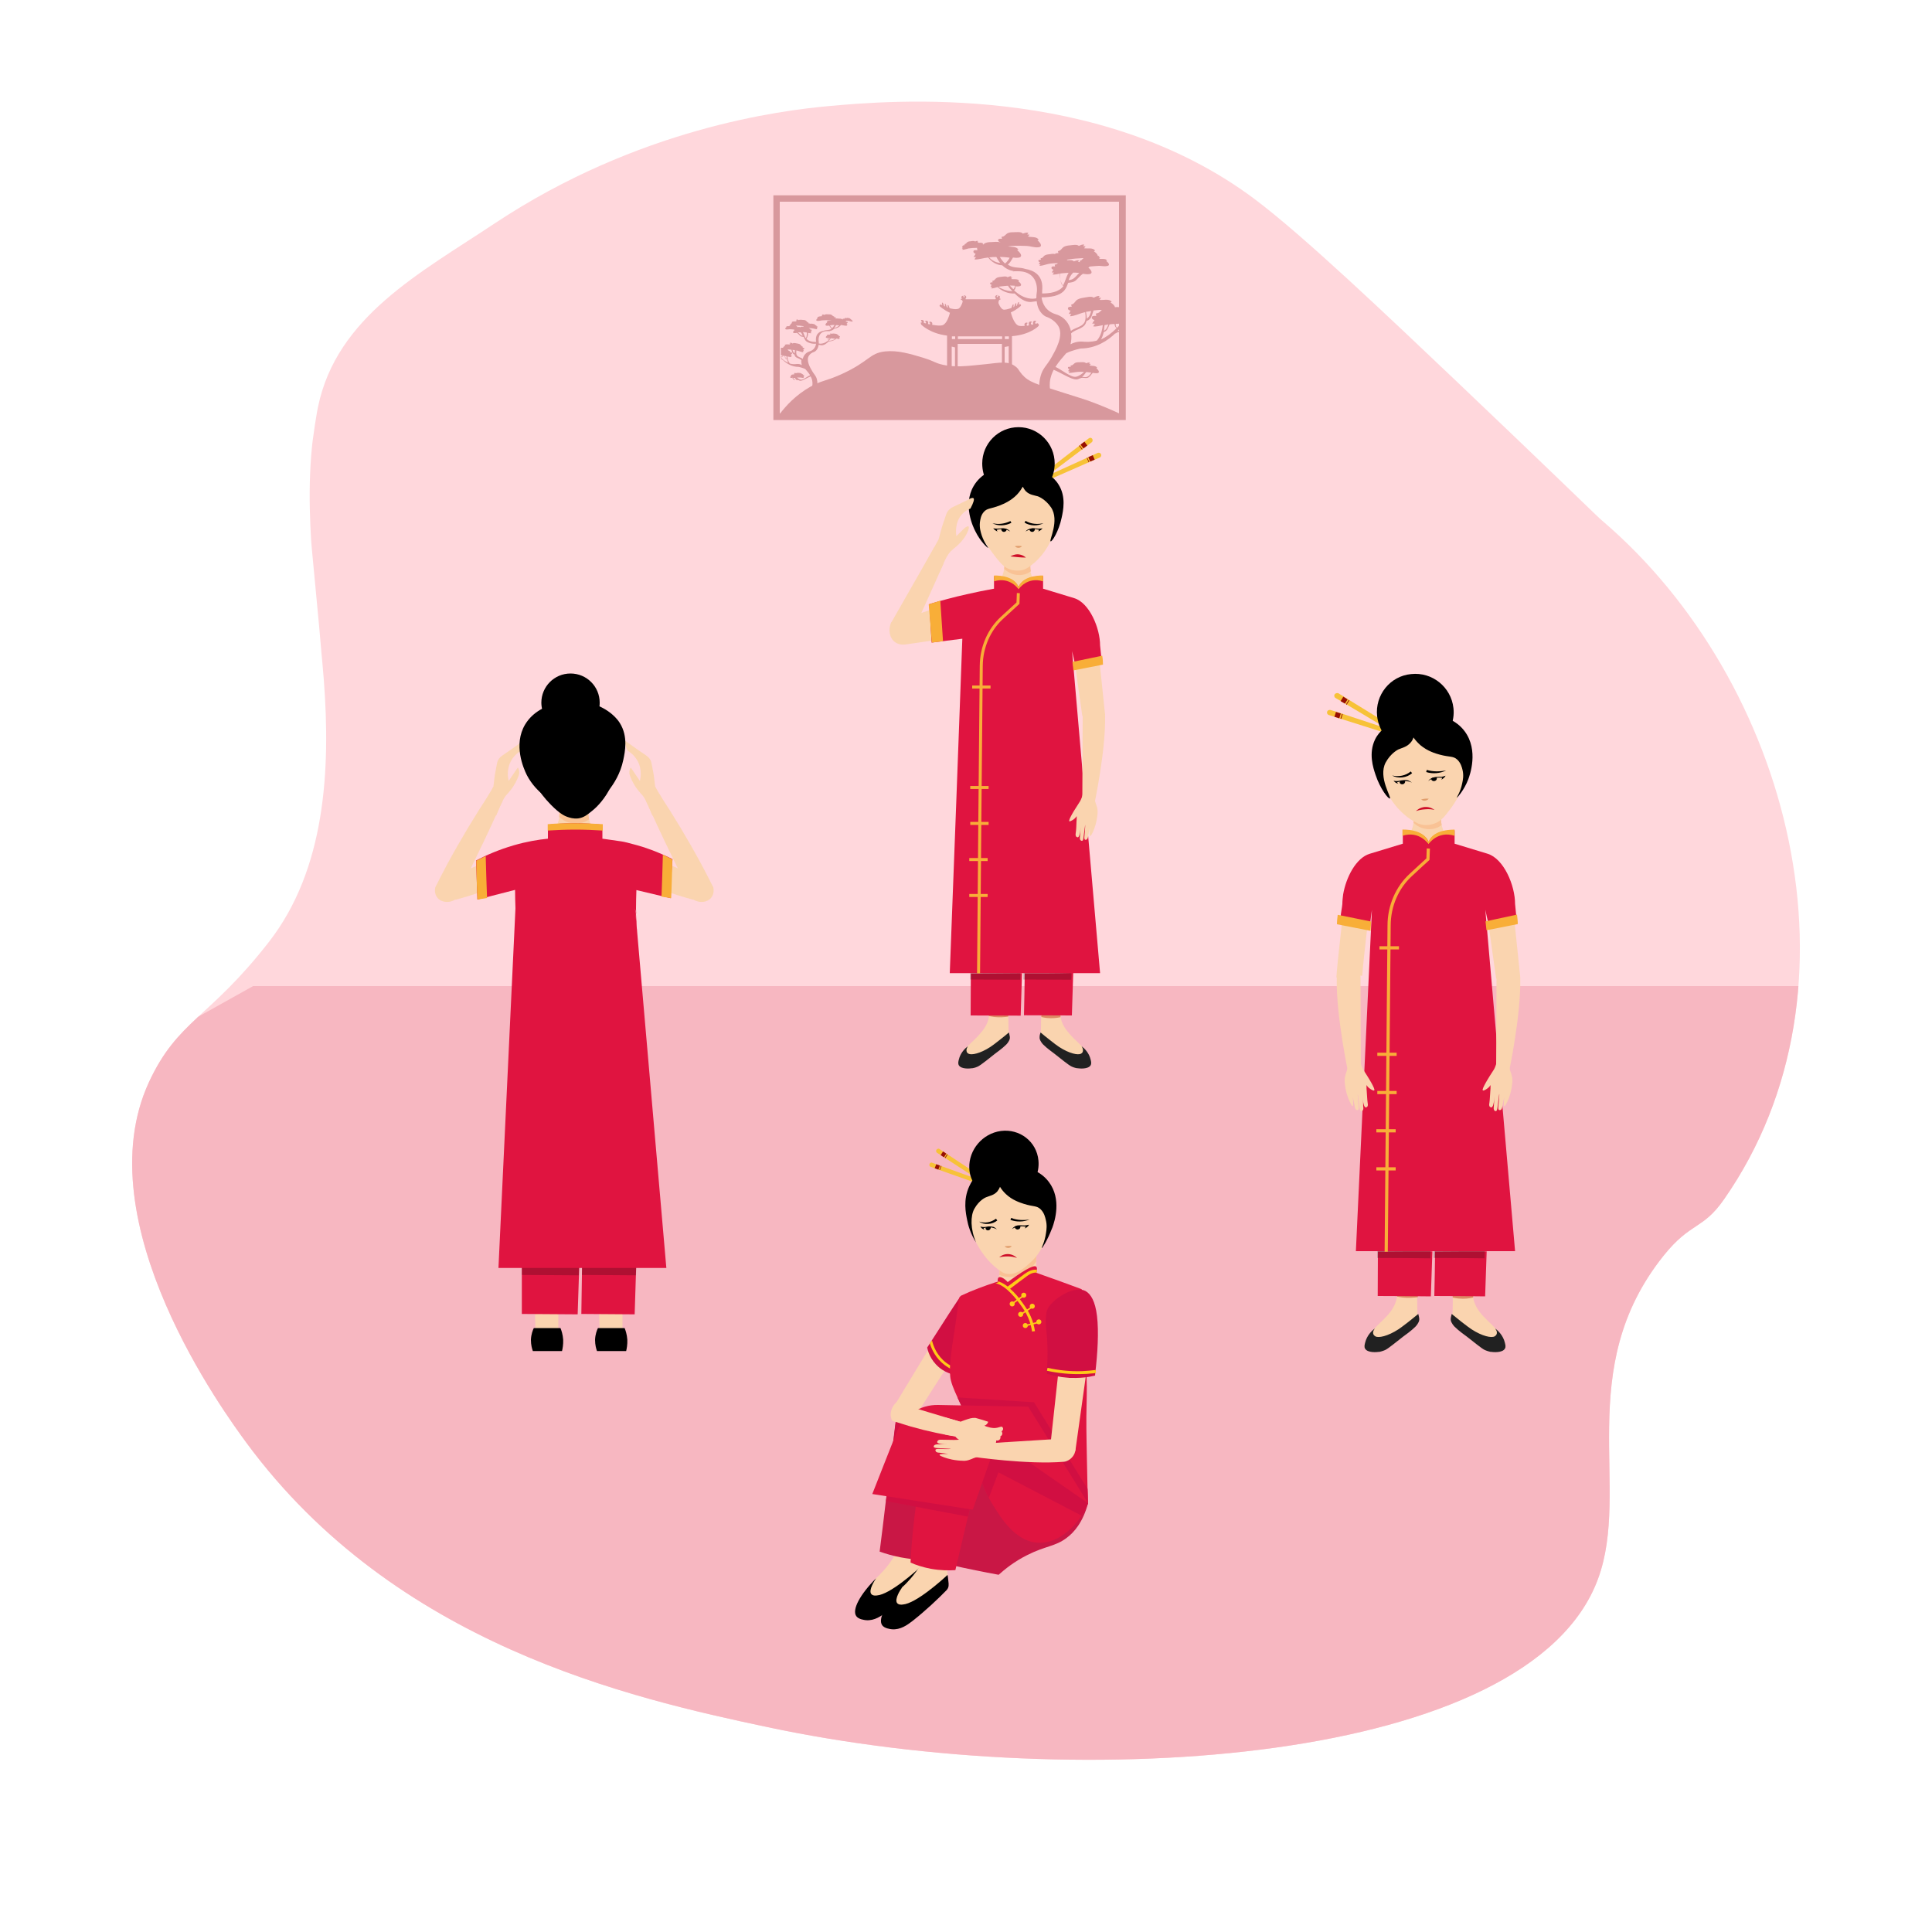 <?xml version="1.0" encoding="utf-8"?>
<!-- Generator: Adobe Illustrator 26.0.1, SVG Export Plug-In . SVG Version: 6.00 Build 0)  -->
<svg version="1.1" id="Layer_1" xmlns="http://www.w3.org/2000/svg" xmlns:xlink="http://www.w3.org/1999/xlink" x="0px" y="0px"
	 viewBox="0 0 1000 1000" style="enable-background:new 0 0 1000 1000;" xml:space="preserve">
<style type="text/css">
	.st0{clip-path:url(#SVGID_00000072965413117289506890000003200363514236883353_);}
	.st1{fill:#FFD7DC;}
	.st2{fill:#D8989D;}
	.st3{clip-path:url(#SVGID_00000072965413117289506890000003200363514236883353_);fill:#F7B7C1;}
	.st4{fill-rule:evenodd;clip-rule:evenodd;fill:#23AEB5;}
	.st5{fill-rule:evenodd;clip-rule:evenodd;fill:#FAD4AF;}
	.st6{fill:#FAD4AF;}
	.st7{fill:#F27070;}
	.st8{fill:#F7C238;}
	.st9{fill:#970F03;}
	.st10{fill:#F9C295;}
	.st11{fill:#212121;}
	.st12{fill:#DD8964;}
	.st13{fill:#E01440;}
	.st14{opacity:0.22;}
	.st15{fill:none;stroke:#F8AE38;stroke-width:1.649;stroke-miterlimit:10;}
	.st16{fill:#F8AE38;}
	.st17{fill:none;}
	.st18{fill:#E09D6C;}
	.st19{fill:#CE0D28;}
	.st20{fill:none;stroke:#F8AE38;stroke-width:1.556;stroke-miterlimit:10;}
	.st21{fill:#D10F42;}
	.st22{fill:#FFCA19;}
	.st23{fill:none;stroke:#FFCA19;stroke-width:0.752;stroke-miterlimit:10;}
	.st24{fill:#C91745;}
</style>
<g>
	<g>
		<defs>
			<path id="SVGID_1_" d="M861.1,649.9c14.1-17.6,20.2-13.2,31.3-29.2c76.1-109.2,34.1-268.2-63-351.1c-2.9-2.5-27-26.1-75.8-72.5
				c-35.2-33.4-79-75.2-104.4-94.2c-80.9-60.5-188.9-50.8-220.2-48c-25,2.3-98.6,11.4-172.9,60.7c-38.8,25.8-81.8,48.3-91.5,95
				c-9.6,46.3-0.7,94,3,141.2c3.6,47.1,0.7,98.2-28.3,135.6C108.3,527.3,92,528,77.1,560.1c-33.5,72.6,39.9,172.3,50.4,186.6
				c76.9,104.5,198.2,132.1,270,147.3c163,34.6,394.2,19.2,429.6-76.7C844.4,770.7,813.9,708.8,861.1,649.9z"/>
		</defs>
		<clipPath id="SVGID_00000013912941406609371920000012086516458607127991_">
			<use xlink:href="#SVGID_1_"  style="overflow:visible;"/>
		</clipPath>
		<g style="clip-path:url(#SVGID_00000013912941406609371920000012086516458607127991_);">
			<path class="st1" d="M861.1,649.9c14.1-17.6,20.2-13.2,31.3-29.2c76.1-109.2,34.1-268.2-63-351.1c-2.2-1.8-15.7-15.1-42-40.3
				c-19.9-19.1-30.7-29.3-33.7-32.2c-39.3-37.6-71.4-85.1-85-101.8C599.2,9.5,441.5,18.1,416.2,19.5c-51.4,2.8-145.4,7.9-203.6,77.9
				c-36,43.3-45,95.5-48.1,113.3c-8.8,51.2-3.4,58.1,3,141.2c3.6,47.1,0.7,98.2-28.3,135.6C108.3,527.3,92,528,77.1,560.1
				c-33.5,72.6,39.9,172.3,50.4,186.6c76.9,104.5,198.2,132.1,270,147.3c163,34.6,394.2,19.2,429.6-76.7
				C844.4,770.7,813.9,708.8,861.1,649.9z"/>
		</g>
		<g style="clip-path:url(#SVGID_00000013912941406609371920000012086516458607127991_);">
			<g>
				<path class="st2" d="M400.3,101.1h182.4v116.3H400.3V101.1z M579.3,104.4H403.6V214h175.6V104.4z"/>
			</g>
			<g>
				<path class="st2" d="M476.8,168c0,0,4.4,4.6,13.4,5.7v16.1h2.4v-10.4l1.7,0.4v10h1.4V178h22.9v11.8h1.4v-10.2l2.1-0.4v10.7h1.7
					v-15.9c9.7-0.8,13.8-5.3,13.8-5.3c0.4-1.1-0.6-1.4-0.6-1.4s-0.4,0.1-1,0.3c-0.1-0.2-0.2-0.3-0.2-0.5c0-0.4,0.1-0.3,0.3-0.6
					c0.5-0.6-0.5-0.6-0.9-0.4c-0.6,0.3-0.6,0.8-0.5,1.3c0,0.2,0.1,0.4,0.1,0.5c-0.3,0.1-0.6,0.1-0.9,0.2c-0.1-0.2-0.2-0.4-0.3-0.6
					c-0.1-0.4,0.1-0.3,0.3-0.6c0.5-0.6-0.5-0.6-0.9-0.4c-0.6,0.3-0.6,0.8-0.5,1.3c0,0.2,0.1,0.4,0.1,0.6c-0.3,0.1-0.6,0.1-1,0.2
					c-0.1-0.2-0.2-0.3-0.2-0.5c0-0.4,0.1-0.3,0.3-0.6c0.5-0.6-0.5-0.6-0.9-0.4c-0.6,0.3-0.6,0.8-0.5,1.3c0,0.1,0,0.2,0.1,0.3
					c-1.2,0.1-2.3,0.1-3.1-0.1c-2.5-0.8-3.9-6.1-4.1-6.9c3.3-1.5,5.2-3.4,5.2-3.4c0.3-0.8-0.5-0.9-0.5-0.9s-0.2,0.1-0.6,0.3
					c0.1-0.4,0.2-1.2,0.1-1.3c-0.5-0.4-0.7,1-1.1,1.8c-0.1,0.1-0.3,0.1-0.4,0.2c0.1-0.4,0.3-1.3,0.1-1.4c-0.5-0.4-0.7,1.1-1.1,1.8
					c-0.1,0.1-0.3,0.1-0.4,0.2c0.1-0.4,0.2-1.3,0.1-1.4c-0.5-0.4-0.7,1-1.1,1.8c-1.7,0.6-3.4,1.1-4.3,0.8c-1-0.4-1.9-2-2.4-3.3
					c0-1,0.1-1.7,1.2-2c-0.1-0.3-0.5-0.5-0.9-0.5c1.5-0.7-0.6-2-0.6-1.1c0.4,0.4-0.5,0.7-0.6,0.2c-0.1-0.4,0.4-0.5,0.5-0.8
					c-0.6,0-1.5,0.4-1.3,1.2c0.1,0.3,0.5,0.4,0.3,0.8c-0.1,0.3-0.6,0.2-0.9,0.2h0h-14.6c-0.1,0-0.1,0-0.1-0.1
					c-0.2-0.4,0.3-0.4,0.3-0.8c0.2-0.8-0.7-1.2-1.3-1.2c0.1,0.3,0.6,0.4,0.5,0.8c-0.1,0.6-0.9,0.2-0.6-0.2c0-0.9-2.1,0.4-0.6,1.1
					c-0.3,0-0.8,0.2-0.9,0.5c0.7,0.2,1,0.6,1.1,1.1c-0.4,1.4-1.3,3.5-2.5,3.8c-1.4,0.3-2.9,0-4.3-0.4c-0.3-0.8-0.5-1.9-1-1.5
					c-0.1,0.1,0,0.8,0.1,1.2c-0.2-0.1-0.3-0.1-0.5-0.2c-0.4-0.8-0.6-2.1-1-1.7c-0.1,0.1,0,0.9,0.1,1.3c-0.2-0.1-0.3-0.1-0.5-0.2
					c-0.4-0.8-0.6-2.1-1.1-1.7c-0.1,0.1,0,0.8,0.1,1.3c-0.5-0.3-0.8-0.4-0.8-0.4s-0.8,0.2-0.5,0.9c0,0,2,1.9,5.3,3.4
					c-0.3,1.1-1.5,5.6-3.8,6.4c-1.1,0.4-3.3,0.2-5.4-0.2c0-0.1,0-0.1,0-0.2c0.1-0.5,0.1-1-0.5-1.3c-0.4-0.2-1.3-0.2-0.9,0.4
					c0.2,0.3,0.3,0.2,0.3,0.6c0,0.1,0,0.2-0.1,0.3c-0.3-0.1-0.7-0.1-1-0.2c0-0.1,0-0.2,0.1-0.3c0.1-0.5,0.1-1-0.5-1.3
					c-0.4-0.2-1.3-0.2-0.9,0.4c0.2,0.3,0.3,0.2,0.3,0.6c0,0.1-0.1,0.2-0.1,0.3c-0.3-0.1-0.7-0.2-1-0.2c0-0.1,0-0.2,0-0.2
					c0.1-0.5,0.1-1-0.5-1.3c-0.4-0.2-1.3-0.2-0.9,0.4c0.2,0.3,0.3,0.2,0.3,0.6c0,0.1,0,0.2-0.1,0.3c-0.2-0.1-0.3-0.1-0.3-0.1
					S476.4,166.9,476.8,168z M492.7,175.5v-1.4h1.7v1.4H492.7z M520.1,175.5v-1.4h2.1v1.4H520.1z M495.8,175.5v-1.4h22.9v1.4H495.8z
					"/>
				<path class="st2" d="M498.3,127.9c-0.1,0.3-0.3,0.5-0.4,0.8c0.2,0,0.5,0,0.6,0c-0.2,0.1-0.3,0.4-0.4,0.6c1,0,2.2-0.5,3.2-0.7
					c1.3-0.2,2.6-0.3,4-0.3c0.2,0,0.5,0,0.7,0c-0.1,0-0.2,0-0.3,0.1c0.1,0.2,0.1,0.8,0.2,1.1c-0.7,0-1.8-0.2-2,0.4
					c-0.3,0.8,0.5,1.3,1.1,1.5c-0.3,0.6-0.8,1.1-1.1,1.6c0.4,0,1,0.1,1.4,0.1c-0.5,0.3-0.7,0.7-0.9,1.2c2.2,0.1,4.7-0.8,7-1
					c0,0,0.1,0,0.1,0c1.6,2.2,4.5,4,7.2,4c1.7,1.6,3.7,2.7,6,3l-0.5,0.2c0.5-0.1,1-0.1,1.4-0.1c0.4,0,0.8,0,1.2,0c0,0,0.1,0,0.1,0
					c11,0,9.8,10.4,9.8,10.4c-0.2,1.3-0.3,2.5-0.3,3.6c-1.7,0.4-6.2,0.8-11.5-4.1c0.3-0.3,0.6-0.7,0.7-1.1c0.1-0.3,0-0.7,0-1
					c0.6,0.1,1.3,0.1,1.9,0c2-0.3,0.6-1.9-0.4-2.6c0.1-0.1,0.3-0.2,0.4-0.3c-0.8-1.2-3-0.6-4.1-0.9c0.2-0.2,0.4-0.5,0.6-0.7
					c-0.3,0-0.6-0.1-0.9-0.1c0.3-0.2,0.3-0.4,0.4-0.6c-0.7-0.1-1.4,0.2-2,0.5c-0.6-0.7-2.5-0.3-3.4-0.2c-0.9,0.1-1.9,0.2-2.6,0.8
					c-0.8,0.7-0.7,1.1-1.9,1.3c0.1,0.1,0.1,0.6,0.2,0.7c-0.4,0.1-1.2,0-1.3,0.4c-0.2,0.5,0.4,0.9,0.8,0.9c-0.2,0.4-0.5,0.7-0.6,1.1
					c0.3,0,0.7,0,0.9,0c-0.3,0.2-0.4,0.5-0.5,0.8c1,0,2.1-0.4,3.2-0.7c3.8,3.4,7.7,3.4,8.9,3.3c2.4,2.4,5.4,4.6,8.4,4.4l3-0.4
					c0.6,6.3,4.8,8,4.8,8c2.7,0.9,4.7,2.5,6.1,4.4c3.6,5.1-1.4,13.3-3.1,16.4c-2.6,4.7-4.6,5.6-5.8,10c-0.9,3.3-0.8,6.3-0.5,8.3
					c0.8,0.3,2.1,0.6,3.6,0.6c0.8,0,1.5-0.1,2.1-0.3c-0.3-1.3-0.6-3.2-0.4-5.5c0.3-2.9,1.3-5.1,2-6.4c3.9,1.6,9.1,5.1,11.7,5
					c0.7,0,1.4-0.3,2-0.6c0,0,0.1,0,0.1,0c1.4-0.7,3,0.4,4.3-0.5c0.9-0.6,1.4-1.6,2.1-2.3c0.7,0.1,1.4,0.2,2.1,0.2
					c2-0.1,0.8-1.8-0.2-2.6c0.1-0.1,0.3-0.2,0.4-0.2c-0.6-1.3-2.9-0.9-4-1.3c0.3-0.2,0.5-0.5,0.7-0.7c-0.3,0-0.6-0.2-0.9-0.2
					c0.3-0.2,0.3-0.4,0.5-0.5c-0.7-0.2-1.4,0.1-2.1,0.3c-0.6-0.8-2.5-0.5-3.4-0.5c-0.9,0-1.9,0-2.6,0.6c-0.8,0.6-0.8,1-2,1.1
					c0.1,0.1,0.1,0.6,0.1,0.7c-0.4,0-1.2-0.2-1.4,0.2c-0.2,0.5,0.3,0.9,0.7,1c-0.2,0.4-0.5,0.7-0.7,1c0.3,0,0.6,0.1,0.9,0.1
					c-0.3,0.2-0.5,0.5-0.6,0.8c1.4,0.1,3.2-0.4,4.7-0.5c1.1-0.1,2.2-0.1,3.3,0c-0.8,0.8-2.2,2-4.1,2.5c-2.6,0.6-8-4-10.7-5.1
					c1.7-2.7,3.8-5,5.6-7.1c0,0,0,0,0,0c3.3-1.6,7.4-2.4,7.4-2.4c8.2-0.1,14.2-4.2,18-7.9c0.1,0.1,0.1,0.1,0.2,0.1
					c0.5-0.5,1.2-0.7,1.9-0.8v-0.6c-0.3,0-0.7,0.1-1,0.2c0.3-0.4,0.7-0.7,1-1.1v-1.9c-0.4,0.5-0.8,0.9-1.2,1.3
					c-0.3-0.3-0.6-0.7-0.7-1.2c0-0.3,0-0.6,0-0.9c0.7,0,1.3,0,2-0.1V159c-0.8-0.1-1.6-0.1-2.4,0c-0.2-0.9-1.3-1.9-2.3-2.4
					c0.2-0.1,0.4-0.3,0.6-0.4c-1.3-1.8-4.5-0.7-6.3-1c0.4-0.3,0.6-0.8,0.8-1.1c-0.4,0.1-0.9-0.1-1.4,0c0.4-0.3,0.4-0.6,0.6-0.9
					c-1.1-0.1-2.1,0.4-3,0.9c-1-1-3.8-0.2-5.2,0c-1.3,0.2-2.8,0.5-3.8,1.4c-1.1,1.1-1,1.7-2.7,2.2c0.1,0.2,0.2,0.8,0.4,1
					c-0.7,0.1-1.8,0-2,0.7c-0.2,0.8,0.6,1.3,1.3,1.4c-0.3,0.6-0.6,1.2-0.9,1.7c0.4-0.1,1,0,1.4-0.1c-0.5,0.3-0.6,0.8-0.7,1.3
					c2.2-0.1,4.6-1.3,6.8-1.9c0.3-0.1,0.7-0.1,1-0.2c0.3,2.3,0.5,4.9-1.3,6.4c-1.3,1.1-3.1,1.6-4.7,2.4c-0.5,0.3-1,0.5-1.4,0.9
					c-0.8-3.8-3.3-7.3-7.7-8.6c-5.4-1.6-7.1-5.7-7.5-8.8c2.2,0,4.5-0.2,6.7-0.7c1.9-0.5,3.9-1.4,5.2-3c0.9-1.1,1.4-2.5,1.9-3.8
					c1.5-0.2,2.9-0.3,4.1-1.4c1.2-1.1,2.2-2.4,3.5-3.3c1,0.2,2.1,0.3,3.1,0.2c2.6-0.2,1-2.4-0.3-3.4c0.2-0.1,0.4-0.2,0.6-0.3
					c0-0.1-0.1-0.2-0.1-0.2c1.7-0.2,3.3-0.3,5-0.4c1.4,0,2.9,0.4,4.2,0.1c2-0.3,0.6-1.9-0.4-2.6c0.1-0.1,0.3-0.2,0.4-0.3
					c-0.8-1.2-3-0.6-4.1-0.9c0.2-0.2,0.4-0.5,0.6-0.7c-0.3,0-0.6-0.1-0.9-0.1c0.3-0.2,0.3-0.4,0.4-0.6c-0.3-0.1-0.6,0-0.8,0
					c0-0.8-1.1-1.9-2-2.4c0.2-0.1,0.4-0.3,0.6-0.4c-1.1-1.7-4.1-0.9-5.7-1.2c0.3-0.3,0.6-0.7,0.8-1c-0.4,0-0.9-0.1-1.3-0.1
					c0.4-0.3,0.4-0.6,0.6-0.8c-1-0.2-1.9,0.3-2.8,0.7c-0.9-1-3.5-0.4-4.7-0.3c-1.2,0.1-2.6,0.3-3.5,1.1c-1.1,1-1,1.5-2.6,1.9
					c0.1,0.2,0.1,0.8,0.3,1c-0.6,0.1-1.6-0.1-1.8,0.5c0,0,0,0,0,0c-0.8-0.3-2.3,0-3,0.1c-0.9,0.1-1.9,0.2-2.6,0.8
					c-0.8,0.7-0.7,1.1-1.9,1.3c0.1,0.1,0.1,0.6,0.2,0.7c-0.4,0.1-1.2,0-1.3,0.4c-0.2,0.5,0.4,0.9,0.8,0.9c-0.2,0.4-0.5,0.7-0.6,1.1
					c0.3,0,0.7,0,0.9,0c-0.3,0.2-0.5,0.5-0.5,0.8c1.4,0,3.1-0.7,4.6-1c1.6-0.3,3.3-0.4,4.9-0.4c-0.4,0.4-0.7,0.6-1.7,0.8
					c0.1,0.2,0.1,0.7,0.2,0.9c-0.6,0-1.5-0.2-1.8,0.4c-0.3,0.7,0.4,1.2,1,1.3c-0.3,0.5-0.7,0.9-0.9,1.4c0.4,0,0.9,0.1,1.2,0.1
					c-0.4,0.3-0.6,0.6-0.8,1c1.2,0.1,2.5-0.2,3.8-0.5c-0.1,1.1,0.1,2.3,0.3,3.2c0.2,1.1,0.7,2.4,1.5,3.3c-2.4,3.2-7.1,3.8-11,3.8
					c0-1.5,0.1-2.5,0.1-2.5c0.3-7.5-5.1-9.6-8.8-10.2c0,0,0,0,0,0c-2.7-1-6-0.3-8.5-1.9c-0.2-0.1-0.4-0.2-0.5-0.4
					c1.1-0.9,1.9-2.3,2.6-3.6c0.9,0.1,1.8,0.2,2.6,0.1c3-0.3,1.2-2.7-0.4-3.9c0.2-0.1,0.4-0.3,0.6-0.3c-0.9-1.7-3.7-1.4-5.5-1.6
					c0.7-0.1,1.3-0.2,2-0.3c2.7-0.2,5.2-0.1,7.9,0c1.9,0.1,3.9,0.9,5.8,0.7c2.8-0.2,1.1-2.5-0.3-3.6c0.2-0.1,0.4-0.2,0.6-0.3
					c-0.9-1.8-4-1.2-5.6-1.7c0.4-0.2,0.6-0.6,0.9-0.9c-0.4,0-0.8-0.2-1.3-0.2c0.4-0.2,0.4-0.5,0.7-0.8c-1-0.3-1.9,0.1-2.9,0.4
					c-0.8-1.1-3.5-0.7-4.7-0.7c-1.2,0-2.6,0-3.6,0.8c-1.2,0.9-1.1,1.4-2.7,1.6c0.1,0.2,0.1,0.8,0.2,1c-0.6,0-1.6-0.2-1.9,0.4
					c-0.3,0.7,0.4,1.2,1,1.4c0,0,0,0,0,0.1c-1.2-0.6-3.4-0.2-4.6-0.2c-1.3,0-2.8,0.1-3.9,1c-0.1,0.1-0.2,0.2-0.3,0.3
					c-0.1-0.1-0.2-0.2-0.3-0.2c0.1,0,0.2-0.1,0.3-0.2c-0.5-0.9-2.1-0.4-2.9-0.6c0.2-0.1,0.3-0.4,0.4-0.5c-0.2,0-0.4-0.1-0.6,0
					c0.2-0.1,0.2-0.3,0.3-0.4c-0.5-0.1-1,0.1-1.4,0.3c-0.5-0.5-1.8-0.2-2.4-0.1c-0.6,0-1.3,0.1-1.8,0.6c-0.5,0.5-0.5,0.7-1.3,0.9
					c0.1,0.1,0.1,0.4,0.1,0.5c-0.3,0-0.8,0-0.9,0.3C497.6,127.7,498,127.9,498.3,127.9z M557.9,135.5c0.4-0.2,0.4-0.5,0.6-0.7
					c-1-0.2-1.8,0.2-2.7,0.5c-0.6-0.8-2.1-0.7-3.3-0.6c-0.1-0.1-0.2-0.2-0.3-0.3c0.2,0,0.4-0.1,0.6-0.1c2.6-0.4,5.2-0.6,7.8-0.7
					c0.1,0,0.2,0,0.3,0c-0.1,0-0.1,0.1-0.2,0.1c-0.8,0.7-0.7,1.1-1.9,1.3c0.1,0.1,0.1,0.5,0.2,0.7
					C558.6,135.6,558.2,135.5,557.9,135.5z M553.1,145c0.6-1.5,1.2-2.8,2.4-3.9c0.7,0,1.5,0,2.2,0.1c0.3,0,0.6,0,0.9,0.1
					c-0.9,0.8-1.6,1.8-2.6,2.6C555.2,144.6,554.2,144.9,553.1,145z M548.8,144c-0.1-0.8-0.1-1.6,0-2.4c0.5-0.1,1-0.2,1.5-0.2
					c0.9-0.1,1.9-0.1,2.8-0.2c-1.3,2.1-1.7,4.6-3,6.7C549.1,147.1,548.9,145.1,548.8,144z M564.8,161c-0.5,1.6-0.9,3.1-2.3,3.9
					c0-1.2-0.2-2.4-0.4-3.5C563.1,161.3,563.9,161.1,564.8,161z M573.7,167.9c-0.5,1.3-1,2.7-2.3,3.3c0.1-0.9,0.2-1.8,0.3-2.9
					C572.4,168.2,573.1,168,573.7,167.9z M569.9,175.7c0.5-0.9,1-2.1,1.4-3.8c0,0,0,0,0,0c1.9-0.6,2.3-2.4,3-4
					c0.9-0.1,1.7-0.2,2.6-0.2c0,0.4,0.1,0.7,0.2,1c0.2,0.5,0.5,0.9,0.8,1.2C575,172.8,572.3,174.6,569.9,175.7z M554.1,178.2
					c0.4-1.8,0.6-3.7,0.3-5.6c0.1-0.1,0.1-0.1,0.2-0.2c0.6-0.6,1.4-1,2.2-1.4c1.5-0.7,3.4-1.3,4.6-2.7c0.5-0.6,0.8-1.4,1-2.2
					c0,0,0,0,0.1,0c2.5-0.8,2.7-3.2,3.5-5.4c1-0.1,2.1-0.2,3.1-0.3c0.4,0,0.8,0,1.2,0c-1.1,1-1.2,1.6-3.1,1.9c0.1,0.2,0.1,1,0.3,1.2
					c-0.8,0.1-2-0.2-2.3,0.5c-0.4,0.9,0.6,1.5,1.3,1.7c-0.4,0.6-0.9,1.2-1.2,1.8c0.5-0.1,1.1,0.1,1.6,0.1c-0.6,0.3-0.8,0.8-1,1.4
					c1.5,0.1,3.2-0.3,4.9-0.7c-0.2,2-0.9,5.6-3.1,8c-3,0.8-5.5,0.7-7.6,0.5C557.6,176.7,555.5,177.4,554.1,178.2z M560.1,195.1
					c0.9-0.8,1.6-1.8,2.1-2.5c0.4,0,0.8,0,1.2,0.1c0.5,0,1,0.1,1.5,0.2c-0.6,0.8-1.2,1.7-2.1,2.1C562,195.4,561,195.1,560.1,195.1z
					 M521.7,147.9c0.5,0.8,1.3,1.8,2.3,2.8c-3.3,0-5.9-1.4-7.2-2.2c0.3-0.1,0.5-0.1,0.8-0.2C519,148.1,520.3,148,521.7,147.9z
					 M524.5,149.7c-0.6-0.6-1.2-1.2-1.8-1.9c0.2,0,0.4,0,0.6,0c0.7,0,1.3,0.1,2,0.1c0,0.2,0,0.5-0.1,0.7
					C525.1,149.1,524.8,149.4,524.5,149.7z M517.5,133c0.8,0,1.7,0,2.5,0.1c0.9,0,1.7,0.2,2.6,0.3c-0.6,1.1-1.4,2.2-2.4,3
					C519.1,135.4,518.2,134.2,517.5,133z M512,133.2c1.2-0.1,2.4-0.2,3.7-0.2c0.6,1.1,1.2,2.2,2,3.1
					C515.7,136,513.3,134.8,512,133.2z"/>
				<path class="st2" d="M440.9,165.6c0-0.1-0.3-0.1-0.4-0.1c0,0,0-0.2,0.1-0.2c-0.4-0.1-0.3-0.2-0.6-0.4c-0.2-0.2-0.5-0.2-0.8-0.3
					c-0.3,0-0.9-0.2-1.1,0.1c-0.2-0.1-0.4-0.2-0.7-0.2c0,0.1,0,0.1,0.1,0.2c-0.1,0-0.2,0-0.3,0c0.1,0.1,0.1,0.2,0.2,0.2
					c-0.4,0.1-1.1-0.1-1.3,0.3c0,0,0.1,0.1,0.1,0.1c0,0-0.1,0.1-0.1,0.1c0,0-0.1-0.1-0.1-0.1c-0.5-0.4-1.2-0.4-1.8-0.4
					c-0.5,0-1.5-0.2-2.1,0.1c0,0,0,0,0,0c0.3-0.1,0.6-0.3,0.5-0.6c-0.1-0.3-0.6-0.2-0.9-0.2c0.1-0.1,0-0.4,0.1-0.4
					c-0.7-0.1-0.7-0.3-1.2-0.7c-0.5-0.4-1.1-0.4-1.7-0.4c-0.6,0-1.8-0.2-2.1,0.3c-0.4-0.1-0.8-0.3-1.3-0.2c0.1,0.1,0.1,0.2,0.3,0.3
					c-0.2,0-0.4,0.1-0.6,0.1c0.1,0.1,0.3,0.3,0.4,0.4c-0.7,0.2-2.1,0-2.6,0.8c0.1,0,0.2,0.1,0.3,0.1c-0.6,0.5-1.4,1.6-0.1,1.6
					c0.9,0.1,1.8-0.3,2.7-0.3c1.2-0.1,2.4-0.1,3.6,0c0.3,0,0.6,0.1,0.9,0.1c-0.8,0.1-2.1-0.1-2.5,0.7c0.1,0,0.2,0.1,0.3,0.2
					c-0.7,0.5-1.6,1.7-0.2,1.8c0.4,0,0.8,0,1.2-0.1c0.3,0.6,0.7,1.2,1.2,1.6c-0.1,0.1-0.2,0.1-0.2,0.2c-1.1,0.7-2.6,0.4-3.9,0.9
					c0,0,0,0,0,0c-1.7,0.3-4.1,1.2-4,4.7c0,0,0.1,0.5,0.1,1.1c-1.8,0-3.9-0.3-5-1.7c0.4-0.4,0.6-1,0.7-1.5c0.1-0.4,0.2-1,0.1-1.5
					c0.6,0.1,1.2,0.2,1.7,0.2c-0.1-0.2-0.2-0.4-0.4-0.5c0.2,0,0.4-0.1,0.6,0c-0.1-0.2-0.3-0.4-0.4-0.6c0.3-0.1,0.6-0.3,0.4-0.6
					c-0.1-0.3-0.6-0.2-0.8-0.2c0.1-0.1,0.1-0.3,0.1-0.4c-0.4-0.1-0.6-0.2-0.8-0.4c0.8,0,1.5,0.1,2.2,0.2c0.7,0.1,1.4,0.4,2.1,0.4
					c0-0.1-0.1-0.3-0.2-0.4c0.1,0,0.3,0,0.4,0c-0.1-0.2-0.2-0.3-0.3-0.5c0.2,0,0.5-0.2,0.4-0.4c-0.1-0.2-0.4-0.1-0.6-0.2
					c0-0.1,0.1-0.3,0.1-0.3c-0.5-0.1-0.5-0.3-0.9-0.6c-0.3-0.3-0.8-0.3-1.2-0.4c-0.3,0-1-0.2-1.4,0c0,0,0,0,0,0
					c-0.1-0.3-0.6-0.2-0.8-0.2c0.1-0.1,0.1-0.4,0.1-0.4c-0.7-0.2-0.7-0.4-1.2-0.9c-0.4-0.4-1.1-0.5-1.6-0.5c-0.6,0-1.8-0.3-2.2,0.1
					c-0.4-0.2-0.8-0.4-1.3-0.3c0.1,0.1,0.1,0.3,0.3,0.4c-0.2,0-0.4,0-0.6,0c0.1,0.1,0.2,0.3,0.4,0.5c-0.7,0.2-2.1-0.2-2.6,0.6
					c0.1,0,0.2,0.1,0.3,0.2c-0.4,0.3-0.9,0.7-0.9,1.1c-0.1,0-0.3,0-0.4,0c0.1,0.1,0.1,0.2,0.2,0.3c-0.1,0-0.3,0-0.4,0
					c0.1,0.1,0.2,0.2,0.3,0.3c-0.5,0.1-1.5-0.2-1.9,0.4c0.1,0,0.1,0.1,0.2,0.1c-0.5,0.3-1.1,1-0.2,1.2c0.6,0.1,1.3-0.1,1.9-0.1
					c0.8,0,1.5,0.1,2.3,0.2c0,0,0,0.1-0.1,0.1c0.1,0,0.2,0.1,0.3,0.1c-0.6,0.5-1.4,1.5-0.2,1.6c0.5,0,0.9,0,1.4-0.1
					c0.6,0.4,1.1,1,1.6,1.5c0.5,0.5,1.2,0.5,1.9,0.6c0.2,0.6,0.5,1.2,0.9,1.8c0.6,0.8,1.5,1.1,2.4,1.4c1,0.3,2,0.4,3.1,0.3
					c-0.2,1.4-1,3.3-3.4,4c-2,0.6-3.1,2.2-3.5,3.9c-0.2-0.2-0.4-0.3-0.6-0.4c-0.7-0.4-1.5-0.6-2.1-1.1c-0.8-0.7-0.7-1.9-0.6-2.9
					c0.2,0,0.3,0.1,0.5,0.1c1,0.2,2.1,0.8,3.1,0.8c0-0.2-0.1-0.4-0.3-0.6c0.2,0,0.4,0,0.6,0c-0.1-0.2-0.3-0.5-0.4-0.8
					c0.3,0,0.7-0.2,0.6-0.6c-0.1-0.3-0.6-0.3-0.9-0.3c0.1-0.1,0.1-0.4,0.2-0.5c-0.8-0.2-0.7-0.5-1.2-1c-0.5-0.5-1.1-0.6-1.7-0.7
					c-0.6-0.1-1.9-0.5-2.4,0c-0.4-0.2-0.9-0.5-1.4-0.4c0.1,0.1,0.1,0.3,0.3,0.4c-0.2,0-0.4,0-0.6,0c0.1,0.2,0.2,0.4,0.4,0.5
					c-0.8,0.1-2.3-0.4-2.9,0.4c0.1,0,0.2,0.1,0.3,0.2c-0.5,0.3-1,0.7-1.1,1.1c-0.4,0-0.8,0-1.1,0v3.9c0.3,0,0.6,0,0.9,0
					c0,0.1,0,0.3,0,0.4c0,0.2-0.2,0.4-0.3,0.6c-0.2-0.2-0.4-0.4-0.6-0.6v0.9c0.1,0.2,0.3,0.3,0.4,0.5c-0.1,0-0.3-0.1-0.4-0.1v0.3
					c0.3,0,0.6,0.1,0.9,0.4c0,0,0,0,0.1,0c1.7,1.7,4.5,3.6,8.2,3.6c0,0,1.9,0.4,3.4,1.1c0,0,0,0,0,0c0.8,1,1.8,2,2.5,3.2
					c-1.2,0.5-3.7,2.6-4.9,2.3c-0.9-0.2-1.5-0.8-1.9-1.1c0.5,0,1,0,1.5,0c0.7,0,1.5,0.3,2.1,0.2c-0.1-0.1-0.1-0.3-0.3-0.4
					c0.1,0,0.3,0,0.4,0c-0.1-0.2-0.2-0.3-0.3-0.5c0.2-0.1,0.4-0.2,0.3-0.5c-0.1-0.2-0.4-0.1-0.6-0.1c0-0.1,0-0.3,0.1-0.3
					c-0.5-0.1-0.5-0.2-0.9-0.5c-0.3-0.2-0.8-0.3-1.2-0.3c-0.4,0-1.3-0.1-1.5,0.2c-0.3-0.1-0.6-0.2-1-0.1c0.1,0.1,0.1,0.2,0.2,0.2
					c-0.1,0-0.3,0.1-0.4,0.1c0.1,0.1,0.2,0.2,0.3,0.3c-0.5,0.2-1.5,0-1.8,0.6c0.1,0,0.1,0.1,0.2,0.1c-0.5,0.4-1,1.1-0.1,1.2
					c0.3,0,0.6,0,0.9-0.1c0.3,0.3,0.6,0.8,1,1.1c0.6,0.4,1.3-0.1,2,0.2c0,0,0,0,0,0c0.3,0.2,0.6,0.3,0.9,0.3c1.2,0,3.6-1.6,5.3-2.3
					c0.3,0.6,0.8,1.6,0.9,2.9c0.1,1.1,0,1.9-0.2,2.5c0.3,0.1,0.6,0.1,1,0.1c0.7,0,1.3-0.1,1.7-0.3c0.1-0.9,0.2-2.3-0.2-3.8
					c-0.6-2-1.5-2.4-2.7-4.6c-0.8-1.4-3-5.2-1.4-7.5c0.6-0.9,1.5-1.6,2.8-2c0,0,1.9-0.8,2.2-3.6l1.4,0.2c1.4,0.1,2.8-0.9,3.8-2
					c0.5,0,2.3,0,4.1-1.5c0.5,0.1,1,0.3,1.5,0.3c0-0.1-0.1-0.3-0.2-0.4c0.1,0,0.3,0,0.4,0c-0.1-0.2-0.2-0.3-0.3-0.5
					c0.2,0,0.5-0.2,0.4-0.4c-0.1-0.2-0.4-0.1-0.6-0.2c0-0.1,0.1-0.3,0.1-0.3c-0.5-0.1-0.5-0.3-0.9-0.6c-0.3-0.3-0.8-0.3-1.2-0.4
					c-0.4,0-1.3-0.2-1.6,0.1c-0.3-0.1-0.6-0.3-0.9-0.2c0.1,0.1,0.1,0.2,0.2,0.3c-0.1,0-0.3,0-0.4,0c0.1,0.1,0.2,0.2,0.3,0.3
					c-0.5,0.1-1.5-0.2-1.9,0.4c0.1,0,0.1,0.1,0.2,0.1c-0.5,0.3-1.1,1-0.2,1.2c0.3,0,0.6,0,0.9,0c0,0.2,0,0.3,0,0.5
					c0,0.2,0.2,0.4,0.3,0.5c-2.4,2.2-4.5,2.1-5.3,1.9c0-0.5,0-1-0.1-1.6c0,0-0.5-4.8,4.5-4.8c0,0,0,0,0,0c0.2,0,0.4,0,0.6,0
					c0.2,0,0.4,0,0.7,0.1l-0.2-0.1c1.1-0.2,2-0.7,2.7-1.4c1.2,0,2.6-0.8,3.3-1.8c0,0,0,0,0,0c1,0.1,2.2,0.5,3.2,0.4
					c-0.1-0.2-0.2-0.4-0.4-0.5c0.2,0,0.4-0.1,0.6,0c-0.1-0.2-0.3-0.5-0.5-0.7c0.3-0.1,0.7-0.3,0.5-0.7c-0.1-0.3-0.6-0.2-0.9-0.2
					c0.1-0.1,0.1-0.4,0.1-0.5c-0.1,0-0.1,0-0.2,0c0.1,0,0.2,0,0.3,0c0.6,0,1.2,0,1.8,0.2c0.5,0.1,1,0.3,1.5,0.3
					c0-0.1-0.1-0.2-0.2-0.3c0.1,0,0.2,0,0.3,0c-0.1-0.1-0.1-0.2-0.2-0.3C440.8,165.9,441,165.8,440.9,165.6z M412.9,169.5
					c0-0.1,0.1-0.2,0.1-0.3c-0.5-0.1-0.5-0.3-0.9-0.6c0,0-0.1,0-0.1-0.1c0,0,0.1,0,0.1,0c1.2,0,2.4,0.1,3.6,0.3c0.1,0,0.2,0,0.3,0.1
					c-0.1,0-0.1,0.1-0.2,0.2c-0.6,0-1.3-0.1-1.5,0.3c-0.4-0.1-0.8-0.3-1.2-0.2c0.1,0.1,0.1,0.2,0.3,0.3
					C413.3,169.4,413.1,169.4,412.9,169.5z M414.2,173.2c-0.4-0.4-0.8-0.8-1.2-1.2c0.1,0,0.3,0,0.4,0c0.3,0,0.7,0,1,0
					c0.5,0.5,0.8,1.1,1.1,1.8C415.1,173.7,414.6,173.6,414.2,173.2z M417,175c-0.6-1-0.8-2.1-1.4-3.1c0.4,0,0.8,0,1.3,0.1
					c0.2,0,0.4,0.1,0.7,0.1c0.1,0.4,0,0.8,0,1.1C417.5,173.8,417.5,174.7,417,175z M411.5,181.3c-0.1,0.5-0.2,1.1-0.2,1.6
					c-0.7-0.4-0.8-1.1-1.1-1.8C410.6,181.1,411.1,181.2,411.5,181.3z M407.1,184.4c0,0.5,0.1,0.9,0.1,1.3c-0.6-0.3-0.8-0.9-1.1-1.5
					C406.5,184.3,406.8,184.3,407.1,184.4z M404.3,185.2c0.1-0.2,0.3-0.3,0.4-0.6c0.1-0.1,0.1-0.3,0.1-0.5c0.4,0,0.8,0.1,1.2,0.1
					c0.3,0.8,0.5,1.6,1.4,1.8c0,0,0,0,0,0c0.2,0.8,0.4,1.3,0.6,1.7C406.8,187.3,405.6,186.5,404.3,185.2z M412.4,188.4
					c-0.9,0.1-2.1,0.2-3.5-0.2c-1-1.1-1.3-2.8-1.4-3.7c0.8,0.2,1.5,0.3,2.2,0.3c-0.1-0.2-0.2-0.5-0.5-0.6c0.2,0,0.5-0.1,0.7,0
					c-0.1-0.3-0.4-0.5-0.5-0.8c0.3-0.1,0.8-0.4,0.6-0.8c-0.1-0.3-0.7-0.2-1.1-0.2c0.1-0.1,0.1-0.5,0.1-0.6c-0.9-0.2-0.9-0.4-1.4-0.9
					c0.2,0,0.4,0,0.6,0c0.5,0,0.9,0.1,1.4,0.1c0.4,1,0.4,2.1,1.6,2.5c0,0,0,0,0,0c0.1,0.4,0.2,0.7,0.4,1c0.5,0.6,1.4,0.9,2.1,1.2
					c0.4,0.2,0.7,0.4,1,0.6c0,0,0.1,0.1,0.1,0.1c-0.1,0.9,0,1.7,0.2,2.6C414.5,188.6,413.6,188.3,412.4,188.4z M411.1,196.7
					c-0.4-0.2-0.7-0.6-1-1c0.2,0,0.5-0.1,0.7-0.1c0.2,0,0.4,0,0.6,0c0.2,0.3,0.5,0.8,1,1.1C412,196.7,411.6,196.8,411.1,196.7z
					 M431.9,175.3c0.1,0,0.2,0,0.4,0.1c-0.6,0.4-1.8,1-3.3,1c0.4-0.5,0.8-1,1-1.3C430.6,175.1,431.2,175.2,431.9,175.3z
					 M428.4,175.4c0-0.1,0-0.2,0-0.3c0.3,0,0.6-0.1,0.9-0.1c0.1,0,0.2,0,0.3,0c-0.3,0.3-0.5,0.6-0.8,0.9
					C428.6,175.8,428.4,175.6,428.4,175.4z M430.7,169.8c-0.5-0.3-0.8-0.8-1.1-1.4c0.4-0.1,0.8-0.1,1.2-0.2c0.4,0,0.8,0,1.2,0
					C431.6,168.8,431.2,169.4,430.7,169.8z M431.8,169.7c0.4-0.4,0.7-0.9,0.9-1.4c0.6,0,1.1,0,1.7,0.1
					C433.8,169.1,432.7,169.6,431.8,169.7z"/>
			</g>
			<path class="st2" d="M579.3,214c-3.6-1.7-9.1-4.1-16-6.6c-2.3-0.8-5.8-1.9-12.8-4.1c-14.2-4.5-18-5.5-21.5-9.5
				c-1.9-2.2-1.8-3.1-3.8-4.4c-3.7-2.6-7.6-1.7-15-0.9c-10.7,1.1-16.1,1.7-22.2,0.3c-4.4-1-3.7-1.6-10.1-3.6
				c-6.9-2.1-13.3-4-19.8-3.3c-8.2,0.9-7.9,5.1-22.6,11.8c-8.7,3.9-10.2,3.1-16.1,6.5c-7.6,4.3-12.6,9.9-15.6,13.8
				C462.2,214,520.7,214,579.3,214z"/>
		</g>
		<polygon style="clip-path:url(#SVGID_00000013912941406609371920000012086516458607127991_);fill:#F7B7C1;" points="131,510.4 
			943.2,510.4 913.5,954.1 65.3,932.7 39.8,561.3 		"/>
	</g>
	<g>
		<path class="st4" d="M319.8,493.7"/>
		<g>
			<path class="st5" d="M256.8,422.2c2.8-7.1,4.4-9.8,5.4-10.8c0.2-0.2,1.1-1.2,2.3-2.7c0.4-0.4,0.7-1,1.2-1.7
				c1.5-2.3,2.4-4.5,2.9-6c0.1-0.4,0.2-1,0.1-1.8c-0.1-0.9-0.4-1.6-0.7-1.9c-1.6,2.3-3.1,4.6-4.7,6.9c-0.3-1.1-1.4-5.9,1.4-10.7
				c1.6-2.7,3.7-4.2,4.9-4.9c0.4-0.7,1-1.8,1.2-3.2c0.1-0.8,0.1-1.4,0.1-2c-2,1.5-4.2,3-6.3,4.5c-1.6,1.1-3.2,2.2-4.8,3.3
				c-1.3,0.9-2.2,2.2-2.5,3.7c-0.4,1.9-0.7,3.8-1.1,5.8c-0.3,2.2-0.6,4.3-0.8,6.4c-2.1,3.6-4.1,7.2-6.2,10.8
				C251.8,419.4,254.3,420.8,256.8,422.2z"/>
			<g>
				<g>
					<path class="st5" d="M269.7,452.9c-5.4,2.7-11.5,5.4-18.4,7.9c-5.4,2-10.6,3.6-15.5,4.9c-3.4-2.2-6.8-4.5-10.2-6.7
						c8.5-5.2,15.7-8.6,21-10.8c5.7-2.4,12.6-4.8,21.8-8.1c2.6-0.9,4.8-1.7,6.3-2.2C273.1,442.9,271.4,447.9,269.7,452.9z"/>
				</g>
				<g>
					<path class="st6" d="M253.3,410.9c0.8,0.7,2,1.5,3.4,2.2c1.3,0.7,2.5,1.1,3.5,1.3c-4.2,9.2-8.5,18.6-13.1,28
						c-3.8,7.9-7.6,15.6-11.4,23.2c-3.3,2-7.2,1.5-9.2-0.8c-1.9-2.2-1.3-5.1-1.2-5.5c2-4,4-7.9,6.2-12
						C238.6,434.2,245.9,422.1,253.3,410.9z"/>
				</g>
			</g>
			<g>
				<path class="st5" d="M337.7,422.2c-2.8-7.1-4.4-9.8-5.4-10.8c-0.2-0.2-1.1-1.2-2.3-2.7c-0.4-0.4-0.7-1-1.2-1.7
					c-1.5-2.3-2.4-4.5-2.9-6c-0.1-0.4-0.2-1-0.1-1.8c0.1-0.9,0.4-1.6,0.7-1.9c1.6,2.3,3.1,4.6,4.7,6.9c0.3-1.1,1.4-5.9-1.4-10.7
					c-1.6-2.7-3.7-4.2-4.9-4.9c-0.4-0.7-1-1.8-1.2-3.2c-0.1-0.8-0.1-1.4-0.1-2c2,1.5,4.2,3,6.3,4.5c1.6,1.1,3.2,2.2,4.8,3.3
					c1.3,0.9,2.2,2.2,2.5,3.7c0.4,1.9,0.7,3.8,1.1,5.8c0.3,2.2,0.6,4.3,0.8,6.4c2.1,3.6,4.1,7.2,6.2,10.8
					C342.7,419.4,340.2,420.8,337.7,422.2z"/>
				<g>
					<g>
						<path class="st5" d="M324.9,452.9c5.4,2.7,11.5,5.4,18.4,7.9c5.4,2,10.6,3.6,15.5,4.9c3.4-2.2,6.8-4.5,10.2-6.7
							c-8.5-5.2-15.7-8.6-21-10.8c-5.7-2.4-12.6-4.8-21.8-8.1c-2.6-0.9-4.8-1.7-6.3-2.2C321.5,442.9,323.2,447.9,324.9,452.9z"/>
					</g>
					<g>
						<path class="st6" d="M341.2,410.9c-0.8,0.7-2,1.5-3.4,2.2c-1.3,0.7-2.5,1.1-3.5,1.3c4.2,9.2,8.5,18.6,13.1,28
							c3.8,7.9,7.6,15.6,11.4,23.2c3.3,2,7.2,1.5,9.2-0.8c1.9-2.2,1.3-5.1,1.2-5.5c-2-4-4-7.9-6.2-12
							C355.9,434.2,348.6,422.1,341.2,410.9z"/>
					</g>
				</g>
			</g>
		</g>
	</g>
	<g>
		<path class="st7" d="M700,690.9c-0.2-0.2-0.4-0.4-0.6-0.6C699.6,690.5,699.8,690.7,700,690.9z"/>
		<g>
			<g>
				<g>
					<path class="st6" d="M691.7,506c0.8-11.3,2.5-22.5,3.3-33.8c0.3-4.6,3.8-8.2,8.4-7.4l5.7,0.9c-1,13.1-3,26.2-4,39.3
						C700.6,505.3,696.2,505.6,691.7,506z"/>
				</g>
				<g>
					<path class="st6" d="M786.9,506c-1.3-12.9-2.7-25.8-4-38.7l-13.7,1.9c1.7,12.4,3.4,24.9,5.2,37.3
						C778.6,506.4,782.7,506.2,786.9,506z"/>
				</g>
				<g>
					<g>
						<path class="st8" d="M686.9,368.4c-0.2,0.7,0.2,1.5,0.9,1.7c0,0,1.1,0.3,2.9,0.9c0.7,0.2,1.6,0.5,2.5,0.8
							c11.3,3.6,36.4,11.5,36.4,11.5c1.3,0.4,2-1.6,0.7-2.1l-36.2-12l-2.5-0.8l-2.9-0.9C687.9,367.3,687.1,367.7,686.9,368.4z"/>
						<path class="st9" d="M691.5,368.5l-0.8,2.5c0.7,0.2,1.6,0.5,2.5,0.8l0.8-2.5L691.5,368.5z"/>
						<path class="st9" d="M694.6,369.5l-0.8,2.5c0.1,0,0.2,0.1,0.4,0.1l0.8-2.5L694.6,369.5z"/>
					</g>
					<g>
						<path class="st8" d="M690.8,359.4c-0.4,0.6-0.2,1.5,0.5,1.9c0,0,1,0.6,2.6,1.5c0.6,0.4,1.4,0.8,2.2,1.3
							c10.2,6.1,32.8,19.6,32.8,19.6c1.2,0.7,2.3-1.1,1.1-1.9l-32.5-20l-2.2-1.4l-2.6-1.6C692.1,358.6,691.2,358.8,690.8,359.4z"/>
						<path class="st9" d="M695.3,360.6l-1.4,2.3c0.6,0.4,1.4,0.8,2.2,1.3l1.4-2.2L695.3,360.6z"/>
						<path class="st9" d="M698.1,362.3l-1.4,2.3c0.1,0.1,0.2,0.1,0.3,0.2l1.4-2.2L698.1,362.3z"/>
					</g>
				</g>
				<path class="st6" d="M761.2,440.1c-7.5,1-15,2-22.4,3c-7.5-1-15-2-22.4-3c3.6-0.9,7.2-1.8,10.7-2.8c1.3-2.8,2.3-5,3.1-6.6
					c0.1-0.3,0.4-0.9,0.7-1.7c0.4-1.1,0.6-2.2,0.7-3.2c0.4-3.1-0.3-5.6-0.6-6.7c2.6,0,5.2-0.1,7.8-0.1c2.6,0,5.2,0.1,7.8,0.1
					c-0.4,1.3-1.1,4.3-0.4,8c0.1,0.3,0.4,1.8,1.2,3.6c0.7,1.6,2.3,4.3,5.3,7C755.6,438.5,758.4,439.3,761.2,440.1z"/>
				<path class="st10" d="M746.2,427.1c-1.3,0.9-2.7,1.6-4.4,1.9c-2.5,0.5-4.6-0.1-5.7-0.4c-1.8-0.6-3.3-1.6-4.5-2.8
					c0.4-3.1-0.3-5.6-0.6-6.7c2.6,0,5.2-0.1,7.8-0.1c2.6,0,5.2,0.1,7.8,0.1C746.2,420.4,745.5,423.5,746.2,427.1z"/>
				<path class="st6" d="M758.2,404.2c-0.8,2.5-2.8,8.3-7.7,14.8c-2.8,3.6-4.3,5.7-7.4,7c-2.8,1.2-5.3,1.1-5.8,1
					c-2.9-0.2-4.8-1.4-7.3-3c-0.9-0.6-5.3-3.5-9.3-9.2c-1.6-2.4-2.6-4.3-2.9-4.9c-1.2-2.5-3-6.3-3.1-11.1c0-1.8,0-7.7,4.2-12.8
					c3.9-4.8,9.1-6.1,11.5-6.6c8.2-1.9,18.5,0.4,24.3,7.6c1.1,1.3,4.9,6.1,4.5,12.5C759.1,401,758.8,402.1,758.2,404.2z"/>
				<g>
					<path d="M712.8,370.7c0.4,3.5,1.7,6.8,3.6,9.5l34.4-3.7c1.3-3.1,1.9-6.5,1.5-10c-1.2-10.9-11-18.8-21.9-17.6
						C719.5,349.9,711.6,359.8,712.8,370.7z"/>
					<path d="M754,412.9c-0.1-0.1,1.9-2.9,2.8-7.3c0.4-1.8,0.9-4.2,0.2-7.1c-0.3-1.3-0.9-3.6-2.7-5.3c-2.1-2-3.9-1.2-9.1-2.6
						c-2.2-0.6-6.3-1.8-10-4.9c-1.7-1.5-2.9-3-3.6-4c-0.2,0.7-0.6,1.7-1.5,2.7c-1.9,2.2-4.2,2.6-6.3,3.5c0,0-3.9,1.8-6.6,6.8
						c-4,7.6,3.2,18.1,2.2,18.6c-0.7,0.4-5-4.9-7.4-12.2c-1.3-3.8-3.7-11.2-0.3-18.3c1.2-2.5,2.8-4.1,3.9-5.2
						c6.5-6.5,17.3-10,27.7-7.6c3.2,0.7,10.2,2.3,14.8,8.5c7.4,9.9,2.6,22.9,1.9,24.8C757.9,408.9,754.2,413,754,412.9z"/>
				</g>
				<g>
					<g>
						<path class="st6" d="M753.6,686.1c3.2,3.4,4.8,5,6.2,6.1c5.5,4.2,8.2,6.9,12.1,7c1.2,0,6.2-0.1,6.9-1c0.8-1,0.5-2.4,0-3.6
							c-1.1-2.6-2.8-4.8-4.7-6.9c-0.6-0.7-1.3-1.3-1.9-2c-1.7-1.6-3.3-3.2-4.9-4.9c-0.9-1.1-1.8-2.1-2.5-3.3c-2-3.1-3.1-7.1-2-10.6
							l0.2-0.6c-3,0.4-6,0.8-9,1.2c-0.5,0.1-1.1,0.2-1.4,0.5c-0.6,0.5-0.6,1.3-0.6,2c0,2.7-0.1,5.5-0.1,8.2c0,0.8-0.1,1.7-0.2,2.5
							c-0.1,0.5-0.1,0.8-0.1,0.9C751.2,683.6,753.2,685.7,753.6,686.1z"/>
						<g>
							<path class="st11" d="M750.9,682.5c0,0.2,0,0.5,0,0.7c0.2,1.6,1.7,3.2,2,3.5c2.2,2.2,5.5,4.5,6.3,5.1c2.8,2.1,7.6,6.2,9.4,7
								c1.4,0.6,2.8,0.9,2.8,0.9s0.1,0,0.2,0c1.3,0.2,6,0.6,7.3-1.6c0.6-0.9,0.3-2,0-3.2c-0.9-3.6-3.3-6-5-7.3
								c0.2,0.3,0.4,0.7,0.6,1c0.2,0.4,0.5,1.3,0.1,2.1c0,0-0.3,0.6-1,1c-1.6,0.9-6.3,0-12-3.7c-1.2-0.8-2.5-1.8-5.1-3.8
								c-2.1-1.7-3.9-3.1-5.1-4.1C751.3,680.7,751,681.5,750.9,682.5z"/>
						</g>
					</g>
					<path class="st12" d="M751.9,669.9v1.7c0.9,0.2,1.9,0.4,3,0.5c3,0.3,5.6,0,7.6-0.5c0-0.6,0-1.1,0-1.7c-1.7-0.1-3.5-0.2-5.3-0.2
						C755.2,669.7,753.5,669.8,751.9,669.9z"/>
					<g>
						<path class="st6" d="M731.9,686.1c-3.2,3.4-4.8,5-6.2,6.1c-5.5,4.2-8.2,6.9-12.1,7c-1.2,0-6.2-0.1-6.9-1c-0.8-1-0.5-2.4,0-3.6
							c1.1-2.6,2.8-4.8,4.7-6.9c0.6-0.7,1.3-1.3,1.9-2c1.7-1.6,3.3-3.2,4.9-4.9c0.9-1.1,1.8-2.1,2.5-3.3c2-3.1,3.1-7.1,2-10.6
							l-0.2-0.6c3,0.4,6,0.8,9,1.2c0.5,0.1,1.1,0.2,1.4,0.5c0.6,0.5,0.6,1.3,0.6,2c0,2.7,0.1,5.5,0.1,8.2c0,0.8,0.1,1.7,0.2,2.5
							c0.1,0.5,0.1,0.8,0.1,0.9C734.3,683.6,732.3,685.7,731.9,686.1z"/>
						<g>
							<path class="st11" d="M734.6,682.5c0,0.2,0,0.5,0,0.7c-0.2,1.6-1.7,3.2-2,3.5c-2.2,2.2-5.5,4.5-6.3,5.1
								c-2.8,2.1-7.6,6.2-9.4,7c-1.4,0.6-2.8,0.9-2.8,0.9s-0.1,0-0.2,0c-1.3,0.2-6,0.6-7.3-1.6c-0.6-0.9-0.3-2,0-3.2
								c0.9-3.6,3.3-6,5-7.3c-0.2,0.3-0.4,0.7-0.6,1c-0.2,0.4-0.5,1.3-0.1,2.1c0,0,0.3,0.6,1,1c1.6,0.9,6.3,0,12-3.7
								c1.2-0.8,2.5-1.8,5.1-3.8c2.1-1.7,3.9-3.1,5.1-4.1C734.2,680.7,734.5,681.5,734.6,682.5z"/>
						</g>
					</g>
					<path class="st12" d="M723.1,669.4v1.7c0.9,0.2,1.9,0.4,3,0.5c3,0.3,5.7,0.1,7.8-0.2c0-0.6-0.1-1.3-0.1-1.9
						c-1.7-0.1-3.5-0.2-5.5-0.2C726.5,669.2,724.7,669.3,723.1,669.4z"/>
					<path class="st13" d="M713.2,647.8c0,7.7-0.1,15.3-0.1,23c9.2,0,18.3,0.1,27.5,0.2c0.3-7.8,0.5-15.5,0.8-23.3
						C732,647.7,722.6,647.7,713.2,647.8z"/>
					<path class="st13" d="M742.8,647.8c-0.1,7.7-0.2,15.3-0.4,23c8.8,0,17.5,0.1,26.3,0.2c0.3-7.8,0.5-15.5,0.8-23.3
						C760.5,647.7,751.7,647.7,742.8,647.8z"/>
					<path class="st14" d="M713,628.1c0,7.7-0.1,15.3-0.1,23c9.2,0,18.3,0.1,27.5,0.2c0.3-7.8,0.5-15.5,0.8-23.3
						C731.7,628,722.3,628,713,628.1z"/>
					<path class="st14" d="M742.5,628.1c-0.1,7.7-0.2,15.3-0.4,23c8.8,0,17.5,0.1,26.3,0.2c0.3-7.8,0.5-15.5,0.8-23.3
						C760.2,628,751.4,628,742.5,628.1z"/>
					<path class="st13" d="M768.8,470.9l15.4,176.7h-82.4l8.3-176.7c-0.3,2.1-0.6,4.2-0.8,6.3c-5-0.9-10.4-1.9-15.4-2.8
						c0.2-2.2,0.7-4.4,0.9-6.5c0-1.6,0.2-3.2,0.4-4.9c1.5-8.9,6.7-19,13.8-21.1l17.1-5.2v-6.9c9.8-0.1,12.6,4.1,13.4,6
						c0.8-1.9,3.7-6.2,13.4-6v6.9l17.1,5.2c8.4,2.6,14.2,16.4,14.2,26c0.2,2.4,0.5,4.7,0.7,7.1c-4.8,1-9.7,2-14.5,2.9
						C769.8,475.6,769.3,473.3,768.8,470.9z"/>
					<path class="st15" d="M739.3,439.2c-0.1,1.8-0.1,3.6-0.2,5.5c-3,2.7-6,5.5-8.9,8.2c-7,6.4-11.2,16-11.2,26.1
						c-0.5,60.7-1,108.2-1.5,168.9"/>
					<path class="st16" d="M709.7,477l-0.3,4.8l-2-0.4l-15.4-3c0-1.6,0.2-3.2,0.4-4.9L709.7,477z"/>
					<path class="st16" d="M768.9,476.9l0.5,4.6l16.2-3.2c0-1.6-0.2-3.2-0.4-4.9L768.9,476.9z"/>
					<line class="st15" x1="714" y1="490.6" x2="724.1" y2="490.6"/>
					<line class="st15" x1="712.9" y1="545.7" x2="722.9" y2="545.7"/>
					<line class="st15" x1="712.9" y1="565.5" x2="722.9" y2="565.5"/>
					<line class="st15" x1="712.4" y1="585.3" x2="722.4" y2="585.3"/>
					<line class="st15" x1="712.4" y1="605" x2="722.4" y2="605"/>
					<path class="st16" d="M739.4,435.7c-2.7-6.9-13.5-6.3-13.5-6.3v3.2c8.8-2.8,13.5,4.3,13.5,4.3s4.7-7.1,13.5-4.3v-3.2
						C752.9,429.5,742.1,428.8,739.4,435.7z"/>
					<path class="st17" d="M695.1,500.9c-0.4,0.2-0.8,0.4-1.3,0.6"/>
					<path class="st17" d="M711.7,492.9c-0.5,0.3-1.1,0.5-1.6,0.8"/>
				</g>
				<g>
					<g>
						<g>
							<path d="M720.6,401.4c3.4,0.8,6.9,0.1,9.6-2.1c0,0,0.7,0.9,0.7,0.9C728.2,402.6,723.6,403.2,720.6,401.4L720.6,401.4z"/>
						</g>
						<g>
							<path d="M721.3,404.1c0.2,0.2,0.4,0.5,0.8,0.8c0.7,0.5,1.4,0.7,1.7,0.8c-0.2-0.1-0.3-0.3-0.5-0.5c-0.1-0.1-0.1-0.2-0.1-0.3
								c0.3-0.1,0.6-0.2,1.1-0.3c0.4-0.1,1.1-0.3,2-0.3c0.5,0,1-0.1,1.6,0c0.4,0.1,0.8,0.1,1.3,0.2c0.5,0.1,1,0.3,1.6,0.6
								c-0.3-0.3-0.9-0.7-1.6-1c-0.2-0.1-0.4-0.2-0.6-0.2c-0.7-0.2-1.4-0.2-2.2-0.1c-0.3,0-0.5,0.1-0.9,0.1
								c-1.2,0.2-1.6,0.4-2.8,0.4C722.2,404.3,721.7,404.2,721.3,404.1z"/>
							<path d="M724.4,405c0.2,0.7,1,1.1,1.8,0.9c0.7-0.2,1.1-0.8,1.1-1.4c0-0.1,0-0.2,0-0.3l0-0.1c-0.2,0-0.4-0.1-0.6-0.1
								c-0.8,0-1.4,0.1-2.1,0.3c-0.1,0.2-0.1,0.3,0,0.5C724.4,404.9,724.4,405,724.4,405z"/>
						</g>
					</g>
					<g>
						<g>
							<path d="M748.5,398.8c-3.1,1.5-6.9,1.9-10.3,0.8l0.3-1.1C741.7,399.5,745.3,399.4,748.5,398.8L748.5,398.8z"/>
						</g>
						<g>
							<path d="M748.2,401.5c-0.1,0.3-0.3,0.6-0.6,0.9c-0.6,0.6-1.2,1-1.6,1.1c0.1-0.2,0.3-0.4,0.4-0.6c0-0.1,0.1-0.2,0.1-0.3
								c-0.3,0-0.7-0.1-1.1-0.1c-0.4,0-1.1,0-2,0.1c-0.5,0-1,0.1-1.6,0.3c-0.3,0.1-0.8,0.3-1.2,0.5c-0.5,0.2-0.9,0.5-1.4,0.9
								c0.3-0.4,0.7-0.9,1.4-1.3c0.2-0.1,0.4-0.2,0.6-0.3c0.7-0.3,1.3-0.4,2.1-0.5c0.3,0,0.5-0.1,0.9-0.1c1.2-0.1,1.7,0.1,2.8-0.2
								C747.4,401.8,747.9,401.6,748.2,401.5z"/>
							<path d="M743.7,403c0,0.7-0.7,1.3-1.5,1.3c-0.7,0-1.3-0.4-1.4-1c0-0.1,0-0.2,0-0.3l0-0.1c0.2-0.1,0.4-0.2,0.6-0.3
								c0.7-0.3,1.4-0.3,2.1-0.3c0.1,0.1,0.2,0.3,0.2,0.5C743.7,402.9,743.7,403,743.7,403z"/>
						</g>
					</g>
				</g>
				<g>
					<path class="st18" d="M735.6,413.8c1.5-0.4,2.4-0.5,3.9-0.4C738.6,414.6,736.7,414.8,735.6,413.8L735.6,413.8z"/>
				</g>
				<path class="st19" d="M737.6,418.9c-1.9,0.1-3.5,0.5-4.7,0.9c0.4-0.4,2-1.9,4.6-2.1c2.7-0.2,4.6,1.2,5,1.5
					C741.2,418.9,739.6,418.7,737.6,418.9z"/>
			</g>
			<path class="st6" d="M781.1,549.5c-0.1,1,0,1.7,0,2.2c0,0.4,0.1,0.8,0.2,1.1c0.5,2.3,1.5,3.7,1.5,6.4c0,0.2,0,0.4,0,0.5l0,0
				c0,0,0,0.1,0,0.3c0,0,0,0,0,0c-0.4,4.8-1.6,8.1-2.6,10.2c-0.4,0.8-1.1,2.4-1.5,2.3c-0.5-0.1-0.3-2.6-0.1-4.7
				c-0.5,2.1-0.8,3.6-1,4.9c-0.1,0.5-0.2,1.5-0.9,1.8c-0.1,0-0.4,0.2-0.8,0c-0.6-0.3-0.4-1.7-0.1-4.1c0.2-2.4,0.3-4.2,0.2-4.2
				c0,0-0.2,1.3-0.5,3.8c-0.4,3.2-0.5,5-1.2,5.1c-0.3,0.1-0.7-0.2-0.7-0.2c-0.6-0.5-0.5-1.6-0.4-2.1c0.1-1.4,0.2-3.1,0.3-5.2
				c-0.3,5-1.2,5.5-1.5,5.6c-0.3,0-0.6-0.1-0.8-0.3c-0.6-0.5-0.4-1.5-0.3-2c0.3-2.1,0.3-4.2,0.5-6.3c0.1-0.6,0.1-1.7,0.1-3
				c-0.3,0.5-0.9,1.4-2.1,2.1c-0.4,0.3-1.6,1-1.9,0.7c-0.4-0.3,0.3-2.5,5.6-10.6c0.1-0.1,0.1-0.2,0.2-0.3c0.3-0.6,0.7-1.4,1-2.4
				c0.3-0.9,0.4-1.6,0.5-2.3c0.5,0.3,1.3,0.8,2.3,1C778.8,550.2,780.4,549.8,781.1,549.5z"/>
			<g>
				<g>
					<path class="st6" d="M774.6,505.9l-0.2,48.1l6.6,1.1c0,0,6.2-29.1,5.9-48.4c-0.1-3.1-3.1-6.4-6.2-6.4
						C777.8,500.2,774.6,503,774.6,505.9z"/>
				</g>
			</g>
			<path class="st6" d="M697.7,549.5c0.1,1,0,1.7,0,2.2c0,0.4-0.1,0.8-0.2,1.1c-0.5,2.3-1.5,3.7-1.5,6.4c0,0.2,0,0.4,0,0.5l0,0
				c0,0,0,0.1,0,0.3c0,0,0,0,0,0c0.4,4.8,1.6,8.1,2.6,10.2c0.4,0.8,1.1,2.4,1.5,2.3c0.5-0.1,0.3-2.6,0.1-4.7c0.5,2.1,0.8,3.6,1,4.9
				c0.1,0.5,0.2,1.5,0.9,1.8c0.1,0,0.4,0.2,0.8,0c0.6-0.3,0.4-1.7,0.1-4.1c-0.2-2.4-0.3-4.2-0.2-4.2c0,0,0.2,1.3,0.5,3.8
				c0.4,3.2,0.5,5,1.2,5.1c0.3,0.1,0.7-0.2,0.7-0.2c0.6-0.5,0.5-1.6,0.4-2.1c-0.1-1.4-0.2-3.1-0.3-5.2c0.3,5,1.2,5.5,1.5,5.6
				c0.3,0,0.6-0.1,0.8-0.3c0.6-0.5,0.4-1.5,0.3-2c-0.3-2.1-0.3-4.2-0.5-6.3c-0.1-0.6-0.1-1.7-0.1-3c0.3,0.5,0.9,1.4,2.1,2.1
				c0.4,0.3,1.6,1,1.9,0.7c0.4-0.3-0.3-2.5-5.6-10.6c-0.1-0.1-0.1-0.2-0.2-0.3c-0.3-0.6-0.7-1.4-1-2.4c-0.3-0.9-0.4-1.6-0.5-2.3
				c-0.5,0.3-1.3,0.8-2.3,1C700,550.2,698.4,549.8,697.7,549.5z"/>
			<g>
				<g>
					<path class="st6" d="M704.2,505.9l0.2,48.1l-6.6,1.1c0,0-6.2-29.1-5.9-48.4c0.1-3.1,3.1-6.4,6.2-6.4
						C701,500.2,704.1,503,704.2,505.9z"/>
				</g>
			</g>
		</g>
	</g>
	<g>
		<g>
			<g>
				<g>
					<path class="st5" d="M500.6,328.9c-10.5,1.5-21,3.1-31.4,4.6c-0.7,0.1-3.5,0.6-5.9-1.1c-2.8-2-3.8-6.3-2-10.3
						c11.1-3.2,22.5-7,34.1-11.5c1.8-0.7,3.6-1.4,5.4-2.2C500.8,315.3,500.7,322.1,500.6,328.9z"/>
				</g>
				<g>
					<path class="st6" d="M488.4,291.7c-6.1,13.6-12.2,27.2-18.4,40.7c-1.8-0.8-3.7-1.6-5.5-2.4c-1-2.6-2.1-5.2-3.1-7.9
						c7.4-12.9,14.7-25.8,22.1-38.7c0.8,0.4,2.1,1.2,3.1,2.7C488.2,288.4,488.4,290.8,488.4,291.7z"/>
				</g>
			</g>
			<path class="st4" d="M544,362"/>
		</g>
		<g>
			<path class="st7" d="M490,544.5c-0.2-0.2-0.4-0.4-0.5-0.6C489.6,544.1,489.8,544.3,490,544.5z"/>
			<g>
				<g>
					<g>
						<path class="st6" d="M572,370.1c-1.3-12.2-2.5-24.4-3.8-36.5l-12.9,1.8c1.6,11.7,3.2,23.5,4.9,35.2
							C564.2,370.5,568.1,370.3,572,370.1z"/>
					</g>
					<g>
						<g>
							<path class="st8" d="M569.9,235.1c0.3,0.6,0,1.4-0.6,1.7c0,0-1,0.4-2.6,1.1c-0.7,0.3-1.4,0.6-2.3,1
								c-10.2,4.5-33,14.5-33,14.5c-1.2,0.5-2-1.3-0.8-1.9l32.8-14.9l2.2-1l2.6-1.2C568.9,234.2,569.6,234.4,569.9,235.1z"/>
							<path class="st9" d="M565.6,235.6l1,2.3c-0.7,0.3-1.4,0.6-2.3,1l-1-2.3L565.6,235.6z"/>
							<path class="st9" d="M562.8,236.9l1,2.3c-0.1,0-0.2,0.1-0.3,0.1l-1-2.3L562.8,236.9z"/>
						</g>
						<g>
							<path class="st8" d="M565.3,227.1c0.4,0.6,0.3,1.4-0.2,1.8c0,0-0.8,0.6-2.3,1.7c-0.6,0.4-1.2,0.9-2,1.5
								c-8.9,6.7-28.7,21.7-28.8,21.7c-1.1,0.8-2.3-0.8-1.2-1.6l28.5-22l1.9-1.5l2.2-1.7C564.1,226.4,564.9,226.5,565.3,227.1z"/>
							<path class="st9" d="M561.3,228.6l1.5,2c-0.6,0.4-1.2,0.9-2,1.5l-1.5-2L561.3,228.6z"/>
							<path class="st9" d="M558.8,230.5l1.5,2c-0.1,0.1-0.2,0.1-0.3,0.2l-1.5-2L558.8,230.5z"/>
						</g>
					</g>
					<path class="st6" d="M547.8,307.9c-7.1,1-14.1,1.9-21.2,2.9c-7.1-1-14.1-1.9-21.2-2.9c3.4-0.9,6.8-1.7,10.1-2.6
						c1.2-2.7,2.2-4.7,2.9-6.2c0.1-0.3,0.4-0.8,0.6-1.6c0.4-1.1,0.6-2.1,0.7-3c0.3-2.9-0.2-5.3-0.6-6.3c2.4,0,4.9,0,7.3-0.1
						c2.4,0,4.9,0.1,7.3,0.1c-0.4,1.2-1.1,4.1-0.4,7.5c0.1,0.3,0.4,1.7,1.1,3.4c0.7,1.5,2.1,4.1,5,6.6
						C542.5,306.4,545.1,307.2,547.8,307.9z"/>
					<path class="st10" d="M533.6,295.7c-1.3,0.9-2.5,1.5-4.2,1.8c-2.4,0.4-4.4-0.1-5.3-0.4c-1.7-0.6-3.1-1.5-4.3-2.6
						c0.3-2.9-0.2-5.3-0.6-6.3c2.4,0,4.9,0,7.3-0.1c2.4,0,4.9,0.1,7.3,0.1C533.6,289.4,532.9,292.3,533.6,295.7z"/>
					<path class="st6" d="M506.7,275.9c3.4,5.5,6.6,9.8,9.1,13c2.1,2.6,4,4.9,7.2,5.9c1,0.3,3.1,0.8,5.5,0.4
						c2.7-0.5,4.3-1.8,6.5-3.6c0.8-0.7,4.6-3.8,7.8-9.6c1.3-2.4,2-4.3,2.2-4.9c0.9-2.5,2.2-6.2,1.8-10.7c-0.2-1.7-0.8-7.2-5.2-11.6
						c-4.2-4.1-9.2-4.8-11.5-5c-7.9-0.9-17.3,2.3-22,9.6c-0.9,1.4-4,6.3-2.9,12.2C505.6,273.5,506.2,275,506.7,275.9z"/>
					<g>
						<path d="M545.9,239.9c0,3.4-0.9,6.5-2.4,9.3h-32.7c-1.6-2.7-2.4-5.9-2.4-9.3c0-10.4,8.4-18.8,18.8-18.8
							C537.5,221.1,545.9,229.5,545.9,239.9z"/>
						<path d="M511.5,283.6c0.1-0.1-2-2.5-3.4-6.6c-0.5-1.6-1.2-3.8-0.9-6.7c0.2-1.2,0.4-3.5,2-5.3c1.8-2.1,3.5-1.5,8.3-3.4
							c2-0.8,5.7-2.3,8.9-5.6c1.5-1.6,2.4-3.1,3-4.1c0.3,0.6,0.8,1.5,1.6,2.4c2,1.9,4.2,2,6.2,2.6c0,0,3.8,1.3,6.8,5.7
							c4.6,6.8-1.2,17.3-0.2,17.6c0.7,0.3,4.2-5.1,5.7-12.2c0.8-3.7,2.4-10.9-1.6-17.2c-1.4-2.3-3-3.6-4.2-4.5
							c-6.7-5.4-17.3-7.6-26.7-4.3c-2.9,1-9.3,3.2-13,9.5c-5.9,10-0.1,21.7,0.8,23.4C507.4,280.3,511.3,283.8,511.5,283.6z"/>
					</g>
					<g>
						<g>
							<path class="st6" d="M540.6,540.1c3,3.2,4.6,4.8,5.8,5.7c5.2,4,7.7,6.5,11.4,6.6c1.1,0,5.8-0.1,6.5-1c0.7-0.9,0.4-2.3,0-3.4
								c-1-2.4-2.6-4.5-4.4-6.5c-0.6-0.6-1.2-1.2-1.8-1.8c-1.6-1.5-3.2-3-4.6-4.7c-0.9-1-1.7-2-2.4-3.1c-1.9-3-2.9-6.7-1.9-10
								l0.2-0.5c-2.8,0.4-5.7,0.8-8.5,1.2c-0.5,0.1-1,0.2-1.4,0.5c-0.5,0.5-0.6,1.2-0.6,1.9c0,2.6-0.1,5.2-0.1,7.8
								c0,0.8-0.1,1.6-0.2,2.4c-0.1,0.5-0.1,0.8-0.1,0.9C538.3,537.7,540.2,539.7,540.6,540.1z"/>
							<g>
								<path class="st11" d="M538.1,536.7c0,0.2,0,0.5,0,0.7c0.2,1.5,1.6,3,1.9,3.3c2.1,2.1,5.2,4.2,5.9,4.8c2.6,2,7.1,5.8,8.9,6.6
									c1.3,0.6,2.6,0.8,2.6,0.8s0.1,0,0.2,0c1.2,0.2,5.6,0.6,6.9-1.5c0.5-0.9,0.3-1.9,0-3c-0.8-3.4-3.1-5.7-4.7-6.9
									c0.2,0.3,0.4,0.6,0.5,1c0.2,0.3,0.4,1.2,0.1,2c0,0-0.2,0.5-0.9,0.9c-1.5,0.8-5.9,0-11.3-3.5c-1.2-0.8-2.4-1.7-4.8-3.6
									c-2-1.6-3.7-2.9-4.8-3.9C538.4,535,538.1,535.8,538.1,536.7z"/>
							</g>
						</g>
						<path class="st12" d="M539,524.8v1.6c0.9,0.2,1.8,0.4,2.8,0.5c2.8,0.3,5.3,0,7.1-0.4c0-0.5,0-1.1,0-1.6
							c-1.6-0.1-3.3-0.2-5-0.2C542.2,524.6,540.5,524.7,539,524.8z"/>
						<g>
							<path class="st6" d="M520.2,540.1c-3,3.2-4.6,4.8-5.8,5.7c-5.2,4-7.7,6.5-11.4,6.6c-1.1,0-5.8-0.1-6.5-1
								c-0.7-0.9-0.4-2.3,0-3.4c1-2.4,2.6-4.5,4.4-6.5c0.6-0.6,1.2-1.2,1.8-1.8c1.6-1.5,3.2-3,4.6-4.7c0.9-1,1.7-2,2.4-3.1
								c1.9-3,2.9-6.7,1.9-10l-0.2-0.5c2.8,0.4,5.7,0.8,8.5,1.2c0.5,0.1,1,0.2,1.4,0.5c0.5,0.5,0.6,1.2,0.6,1.9
								c0,2.6,0.1,5.2,0.1,7.8c0,0.8,0.1,1.6,0.2,2.4c0.1,0.5,0.1,0.8,0.1,0.9C522.4,537.7,520.5,539.7,520.2,540.1z"/>
							<g>
								<path class="st11" d="M522.7,536.7c0,0.2,0,0.5,0,0.7c-0.2,1.5-1.6,3-1.9,3.3c-2.1,2.1-5.2,4.2-5.9,4.8
									c-2.6,2-7.1,5.8-8.9,6.6c-1.3,0.6-2.6,0.8-2.6,0.8s-0.1,0-0.2,0c-1.2,0.2-5.6,0.6-6.9-1.5c-0.5-0.9-0.3-1.9,0-3
									c0.8-3.4,3.1-5.7,4.7-6.9c-0.2,0.3-0.4,0.6-0.5,1c-0.2,0.3-0.4,1.2-0.1,2c0,0,0.2,0.5,0.9,0.9c1.5,0.8,5.9,0,11.3-3.5
									c1.2-0.8,2.4-1.7,4.8-3.6c2-1.6,3.7-2.9,4.8-3.9C522.3,535,522.6,535.8,522.7,536.7z"/>
							</g>
						</g>
						<path class="st12" d="M511.8,524.3v1.6c0.9,0.2,1.8,0.3,2.8,0.5c2.8,0.3,5.3,0.1,7.3-0.2c0-0.6-0.1-1.2-0.1-1.8
							c-1.6-0.1-3.3-0.2-5.2-0.2C515,524.2,513.3,524.2,511.8,524.3z"/>
						<path class="st13" d="M502.5,503.9c0,7.2-0.1,14.5-0.1,21.7c8.6,0,17.3,0.1,25.9,0.1c0.2-7.3,0.5-14.6,0.7-22
							C520.2,503.8,511.4,503.8,502.5,503.9z"/>
						<path class="st13" d="M530.4,503.8c-0.1,7.2-0.2,14.5-0.4,21.7c8.3,0,16.5,0.1,24.8,0.1c0.2-7.3,0.5-14.6,0.7-22
							C547.1,503.8,538.8,503.8,530.4,503.8z"/>
						<path class="st14" d="M502.3,485.3c0,7.2-0.1,14.5-0.1,21.7c8.6,0,17.3,0.1,25.9,0.1c0.2-7.3,0.5-14.6,0.7-22
							C519.9,485.2,511.1,485.2,502.3,485.3z"/>
						<path class="st14" d="M530.1,485.3c-0.1,7.2-0.2,14.5-0.4,21.7c8.3,0,16.5,0.1,24.8,0.1c0.2-7.3,0.5-14.6,0.7-22
							C546.9,485.2,538.5,485.2,530.1,485.3z"/>
						<path class="st13" d="M554.9,337l14.5,166.7h-77.8c2.2-57.7,4.4-115.4,6.5-173.1c-5.3,0.7-10.6,1.3-15.9,2
							c-0.4-6.6-0.8-13.3-1.2-19.9c6-1.8,12.5-3.6,19.3-5.1c4.9-1.1,9.6-2.1,14.2-2.9v-6.5c9.2-0.1,11.9,3.9,12.7,5.7
							c0.7-1.8,3.4-5.8,12.7-5.7v6.5l16.1,4.9c7.9,2.4,13.4,15.5,13.4,24.5c0.2,2.2,0.5,4.5,0.7,6.7c-4.6,0.9-9.1,1.9-13.7,2.8
							C555.9,341.4,555.4,339.2,554.9,337z"/>
						<path class="st20" d="M527.1,307c-0.1,1.7-0.1,3.4-0.2,5.2c-2.8,2.6-5.6,5.1-8.4,7.7c-6.6,6.1-10.5,15.1-10.6,24.6
							c-0.5,57.3-1,102.1-1.4,159.3"/>
						<path class="st16" d="M488.1,331.9c-1.9,0.2-3.9,0.5-5.8,0.7c-0.5-6.6-1-13.2-1.6-19.8c1.1-0.3,2.1-0.7,3.2-1
							c0.9-0.3,1.8-0.6,2.8-0.9C487.2,317.9,487.6,324.9,488.1,331.9z"/>
						<path class="st16" d="M555.1,342.6l0.5,4.4l15.3-3c0-1.5-0.1-3-0.4-4.6L555.1,342.6z"/>
						<line class="st20" x1="503.2" y1="355.6" x2="512.7" y2="355.6"/>
						<line class="st20" x1="502.2" y1="407.6" x2="511.7" y2="407.6"/>
						<line class="st20" x1="502.2" y1="426.2" x2="511.7" y2="426.2"/>
						<line class="st20" x1="501.7" y1="444.9" x2="511.2" y2="444.9"/>
						<line class="st20" x1="501.7" y1="463.5" x2="511.2" y2="463.5"/>
						<path class="st16" d="M527.2,303.8c-2.5-6.5-12.7-5.9-12.7-5.9v3c8.3-2.6,12.7,4.1,12.7,4.1s4.4-6.7,12.7-4.1v-3
							C540,297.9,529.7,297.3,527.2,303.8z"/>
						<path class="st17" d="M485.4,365.3c-0.4,0.2-0.8,0.4-1.2,0.6"/>
						<path class="st17" d="M501.1,357.8c-0.5,0.2-1,0.5-1.5,0.7"/>
					</g>
					<g>
						<g>
							<g>
								<path d="M540.1,270.8c-3,1.6-6.9,1.5-9.8-0.3c0,0,0.5-0.9,0.5-0.9C533.7,271.3,537.1,271.5,540.1,270.8L540.1,270.8z"/>
							</g>
							<g>
								<path d="M539.6,273.4c-0.1,0.2-0.4,0.5-0.7,0.8c-0.6,0.5-1.2,0.8-1.6,0.9c0.1-0.1,0.3-0.3,0.4-0.6c0-0.1,0.1-0.2,0.1-0.3
									c-0.2,0-0.6-0.1-1-0.2c-0.4-0.1-1.1-0.1-1.9-0.1c-0.5,0-1,0-1.5,0.2c-0.3,0.1-0.7,0.2-1.2,0.3c-0.4,0.2-0.9,0.4-1.4,0.7
									c0.3-0.3,0.7-0.8,1.4-1.1c0.2-0.1,0.4-0.2,0.6-0.2c0.7-0.2,1.3-0.3,2-0.3c0.3,0,0.5,0,0.8,0c1.1,0,1.6,0.2,2.6,0.1
									C538.9,273.6,539.3,273.5,539.6,273.4z"/>
								<path d="M535.6,274.2c-0.1,0.7-0.8,1.2-1.5,1.1c-0.6-0.1-1.1-0.5-1.2-1.1c0-0.1,0-0.2,0-0.3l0-0.1c0.2-0.1,0.4-0.1,0.6-0.2
									c0.7-0.2,1.3-0.2,2-0.1c0.1,0.1,0.1,0.3,0.1,0.5C535.6,274.1,535.6,274.2,535.6,274.2z"/>
							</g>
						</g>
						<g>
							<g>
								<path d="M513.7,270.8c3.1,0.8,6.4,0.3,9.3-1.1c0,0,0.5,0.9,0.5,0.9C520.5,272.2,516.4,272.4,513.7,270.8L513.7,270.8z"/>
							</g>
							<g>
								<path d="M514.1,273.4c0.1,0.2,0.4,0.5,0.7,0.8c0.6,0.5,1.2,0.8,1.6,0.9c-0.1-0.1-0.3-0.3-0.4-0.6c0-0.1-0.1-0.2-0.1-0.3
									c0.2,0,0.6-0.1,1-0.2c0.4-0.1,1.1-0.1,1.9-0.1c0.5,0,1,0,1.5,0.2c0.3,0.1,0.7,0.2,1.2,0.3c0.4,0.2,0.9,0.4,1.4,0.7
									c-0.3-0.3-0.7-0.8-1.4-1.1c-0.2-0.1-0.4-0.2-0.6-0.2c-0.7-0.2-1.3-0.3-2-0.3c-0.3,0-0.5,0-0.8,0c-1.1,0-1.6,0.2-2.6,0.1
									C514.9,273.6,514.4,273.5,514.1,273.4z"/>
								<path d="M518.3,274.2c0.1,0.7,0.8,1.2,1.5,1.1c0.6-0.1,1.1-0.5,1.2-1.1c0-0.1,0-0.2,0-0.3l0-0.1c-0.2-0.1-0.4-0.1-0.6-0.2
									c-0.7-0.2-1.3-0.1-2-0.1c-0.1,0.1-0.1,0.3-0.1,0.5C518.3,274.1,518.3,274.2,518.3,274.2z"/>
							</g>
						</g>
					</g>
					<g>
						<path class="st18" d="M525.3,282.7c1.4-0.2,2.3-0.2,3.7,0C528,283.8,526.2,283.8,525.3,282.7L525.3,282.7z"/>
					</g>
					<path class="st19" d="M527,288.4c-1.4-0.1-2.7-0.3-4-0.4c0.5-0.3,1.9-1.1,3.8-1.1c2.3,0.1,3.8,1.3,4.2,1.7
						C529.8,288.6,528.4,288.5,527,288.4z"/>
				</g>
				<path class="st6" d="M566.5,411.2c-0.1,0.9,0,1.6,0,2.1c0,0.4,0.1,0.7,0.2,1c0.5,2.1,1.5,3.5,1.4,6c0,0.2,0,0.4,0,0.5l0,0
					c0,0,0,0.1,0,0.2c0,0,0,0,0,0c-0.4,4.5-1.5,7.6-2.4,9.6c-0.4,0.8-1,2.2-1.4,2.1c-0.5-0.1-0.3-2.4-0.1-4.4
					c-0.5,1.9-0.8,3.4-1,4.6c-0.1,0.5-0.2,1.4-0.9,1.7c-0.1,0-0.4,0.2-0.7,0c-0.6-0.3-0.3-1.6-0.1-3.8c0.2-2.3,0.2-3.9,0.2-4
					c0,0-0.2,1.3-0.5,3.6c-0.4,3-0.4,4.7-1.1,4.8c-0.3,0.1-0.6-0.2-0.7-0.2c-0.6-0.5-0.5-1.5-0.4-2c0.1-1.3,0.2-2.9,0.3-4.9
					c-0.3,4.8-1.1,5.2-1.4,5.3c-0.2,0-0.6-0.1-0.8-0.3c-0.5-0.5-0.4-1.4-0.3-1.9c0.3-2,0.3-4,0.4-6c0.1-0.6,0.1-1.6,0.1-2.8
					c-0.3,0.5-0.9,1.3-2,2c-0.4,0.2-1.5,0.9-1.8,0.7c-0.4-0.3,0.3-2.4,5.3-10c0.1-0.1,0.1-0.2,0.2-0.3c0.3-0.6,0.7-1.3,1-2.2
					c0.3-0.8,0.4-1.5,0.5-2.2c0.5,0.3,1.2,0.7,2.2,0.9C564.4,411.8,565.9,411.4,566.5,411.2z"/>
				<g>
					<g>
						<path class="st6" d="M560.4,370l-0.2,45.4l6.2,1c0,0,5.9-27.4,5.6-45.7c0-2.9-2.9-6.1-5.8-6.1
							C563.4,364.6,560.5,367.2,560.4,370z"/>
					</g>
				</g>
			</g>
		</g>
		<path class="st5" d="M486.3,296.3c3-7.4,4.9-10.3,6.2-11.3c0.2-0.2,1.4-1.2,3-2.6c0.4-0.4,1-0.9,1.6-1.6c0.9-1,2.2-2.4,3.2-4.4
			c0.2-0.4,1.7-3.4,1-3.9c-0.4-0.3-1.2,0.2-1.9,0.7c-1.5,1.4-2.9,2.9-4.4,4.3c-0.1-0.9-1.1-7.1,3.1-11.5c1.4-1.5,3-2.3,4.2-2.8
			c1.6-3,2.1-4.8,1.6-5.3c-0.3-0.3-1.1-0.2-2.2,0.4c-0.6,0.3-1.6,0.9-2.8,1.4c-3.5,1.7-4.2,2.1-5.8,2.8c-1.5,0.7-2.7,2-3.3,3.6
			c-0.7,2-1.4,4.1-2.1,6.2c-0.7,2.4-1.3,4.7-1.9,6.9c-2.3,4.2-4.6,8.3-6.9,12.5C481.3,293.3,483.8,294.8,486.3,296.3z"/>
	</g>
	<g>
		<g>
			<g>
				<path class="st6" d="M481.4,697.1c-6.5,10.7-13,21.5-19.5,32.2c4.1,1.1,8.2,2.2,12.2,3.3c5.2-8.2,10.5-16.4,15.7-24.5
					C487.1,704.4,484.2,700.7,481.4,697.1z"/>
				<g>
					<g>
						<path class="st6" d="M516.1,664.8c1.6,0.5,3.5,0.9,5.8,0.9c7.8-0.1,13.1-5.2,14.6-6.7c-0.1-2.2-0.2-4.6-0.1-7.1
							c0-0.4,0-0.7,0-1.1c0.1-0.9,0.1-1.8,0.2-2.7c0-0.3,0.1-0.7,0.1-1c-0.2,0.1-0.5,0.1-0.7,0.2c-6.2,1.7-12.3,3.4-18.5,5.2
							c0.1,1.7,0.1,3.7-0.1,5.9c-0.1,0.5-0.1,1-0.2,1.5C517,661.7,516.6,663.4,516.1,664.8z"/>
						<path class="st10" d="M517.2,659.9c1.2,0.5,3.2,1.1,5.7,1.1c0,0,1.9,0,3.8-0.5c5.3-1.4,8.9-6.3,9.6-7.4c0-1.2,0.1-2.3,0.2-3.5
							c0-0.4,0.1-0.9,0.1-1.3c-0.2-0.3-0.4-0.6-0.6-0.8c-6.2,1.7-12.3,3.4-18.5,5.2c0.1,1.7,0.1,3.7-0.1,5.9
							C517.4,658.8,517.3,659.4,517.2,659.9z"/>
					</g>
				</g>
				<g>
					<path class="st21" d="M479.9,697.5c0.3,1.5,1.5,6.3,6.1,10.2c4.5,3.8,9.5,4.2,11,4.2c0.1-0.1,0.2-0.2,0.4-0.3
						c0.2-1,0.4-1.2,0.5-1.5c4.6-8.9,9.2-17.8,13.8-26.7c-2-2.7-4.1-5.4-6.1-8.2c-0.8-1.1-1.5-2.1-2.3-3.1c-1.7-2.4-5.4-2.4-7,0.1
						c-2.2,3.3-4,6-5.4,8.2c-2.9,4.5-7.7,12-8.6,13.4c-0.4,0.6-0.7,1.1-1.1,1.7C480.8,696.1,480.4,696.8,479.9,697.5z"/>
					<g>
						<path class="st22" d="M481.3,695.4c1,3.2,3.1,7.7,7.6,11.1c2.6,2,5.6,3.3,8.9,3.9c0,0,0.1,0,0.1,0l0-0.2l0.2-1.2
							c-3.1-0.6-5.9-1.8-8.3-3.6c-4.8-3.6-6.7-8.6-7.4-11.6C482,694.3,481.6,694.8,481.3,695.4z"/>
					</g>
				</g>
				<g>
					<path class="st13" d="M563.2,778c-14.6-10.2-29.4-24.8-44.1-34.9c-4.2,12-8.4,24-12.6,36h-0.4l-9.1-0.1c0-0.5,0.1-0.9,0.1-1.3
						c0.7-8.8,1.3-17.5,2-26.3c0,0,1.8-15.5-0.2-20.7c-0.8-2.1-2.1-4.7-3.3-7.4c-1.8-3.9-3.6-8-3.8-11.2c0-0.4,0-0.8-0.1-1.2
						c0-0.8,0-1.7,0-2.6c0-0.5,0-1.1,0.1-1.7c0.3-5,1.1-10.4,1.1-10.4s1.3-7.9,3.5-24c0-0.3,0.1-0.5,0.3-0.8
						c0.2-0.3,0.5-0.6,0.8-0.8c2.8-1.3,5.8-2.6,9-3.8c2.9-1.1,5.7-2.1,8.5-3c0.5-0.1,0.9-0.3,1.4-0.4c0-0.1,0-0.3,0-0.6
						c0-0.6,0.1-1.3,0.5-1.6c0.8-0.6,2.8,0.3,4.7,2.4c6.8-5,13.3-9.2,14.7-8c0.3,0.3,0.5,0.8,0.4,1.4c0,0.4-0.1,0.9-0.2,1.5
						c0,0.1-0.1,0.2-0.1,0.3c3.7,1.3,7.3,2.6,11,3.9c4.2,1.5,8.4,3.1,12.5,4.6c1.3,21.4,2.2,37,2.2,38.5c0,0.1,0.1,1.3,0.1,2.6
						c0,0.5,0,1,0.1,1.5c0,0.6,0,1.2,0.1,1.8c0.3,8.9,0,12.9-0.1,21.7c0,4.5,0,7.7,0.1,12.2c0.1,4.1,0.2,12.6,0.5,24.7
						C563,771.6,563.2,777,563.2,778z"/>
					<circle class="st22" cx="537.7" cy="684.2" r="1.3"/>
				</g>
				<g>
					<path class="st22" d="M521.3,666.3l0.9,1.2c0.2-0.2,0.5-0.4,0.7-0.5c3.1-2.4,5.8-4.4,8-6l0.4-0.3c1.2-0.9,2.9-2.1,5.1-2
						c0,0,0.1,0,0.1,0c0.2-0.6,0.2-1.1,0.2-1.5c-0.1,0-0.2,0-0.3,0c-2.7-0.2-4.8,1.3-6.1,2.2l-0.4,0.3c-2.3,1.7-5.1,3.8-8.3,6.2
						C521.6,666,521.4,666.1,521.3,666.3z"/>
				</g>
				<g>
					<path class="st22" d="M515.1,664.1c0.4,0.1,0.8,0.2,1.2,0.4c2.4,0.8,4,2.2,5.5,3.5c2.1,1.9,4.2,4.3,6.2,7.1
						c1.7,2.3,3,4.2,4.2,7c1,2.2,1.6,4.6,2,7.1l1.5-0.2c-0.4-2.6-1.1-5.1-2.1-7.4c-1.2-2.9-2.6-4.8-4.3-7.2c-2-2.8-4.1-5.3-6.3-7.2
						c0,0-0.1-0.1-0.1-0.1c-0.3-0.3-0.7-0.6-1-0.9c-1.3-1.1-2.9-2.2-5-2.9c-0.1,0-0.2-0.1-0.3-0.1c0,0.3,0,0.5,0,0.6
						c-0.5,0.1-0.9,0.3-1.4,0.4L515.1,664.1z"/>
				</g>
				<path class="st23" d="M529.9,670.5c-2,1.5-4,2.9-6.1,4.4"/>
				<path class="st23" d="M534.2,676.5c-2,1.3-4,2.6-5.9,3.9"/>
				<path class="st23" d="M537.3,684.5c-2.3,0.6-4.6,1.1-6.8,1.7"/>
				<circle class="st22" cx="529.9" cy="670.4" r="1.3"/>
				<circle class="st22" cx="523.9" cy="674.9" r="1.3"/>
				<circle class="st22" cx="534.3" cy="676.1" r="1.3"/>
				<circle class="st22" cx="528.3" cy="680.3" r="1.3"/>
				<circle class="st22" cx="530.7" cy="686.1" r="1.3"/>
				<path class="st21" d="M563,777.8c-14.6-10.2-29.3-24.6-43.9-34.7c-4.2,12-8.4,24-12.6,36c0,0,0,0,0,0.1c-0.1,0-0.2,0-0.4-0.1
					c-3-0.5-6-0.9-9-1.4c0.7-8.8,1.3-17.5,2-26.3c0,0,1.8-15.5-0.2-20.7c-0.8-2.1-2.1-4.7-3.3-7.4c13.2,0.8,26.4,1.7,39.6,2.5
					c9.2,14.9,18.5,29.9,27.7,44.8C563,771.6,563,776.8,563,777.8z"/>
				<g>
					<g>
						<g>
							<path class="st8" d="M481.1,602.5c-0.2,0.6,0,1.2,0.5,1.4c0,0,0.8,0.3,2.2,0.8c0.5,0.2,1.2,0.4,1.9,0.7
								c8.8,3.1,30,10.6,30,10.6c1.2,0.4,1.9-1.4,0.7-1.9l-29.9-10.8l-1.9-0.7l-2.2-0.8C481.9,601.6,481.3,601.9,481.1,602.5z"/>
							<path class="st9" d="M484.6,602.6l-0.8,2.1c0.5,0.2,1.2,0.4,1.9,0.7l0.8-2.1L484.6,602.6z"/>
							<path class="st9" d="M487,603.4l-0.8,2.1c0.1,0,0.2,0.1,0.3,0.1l0.8-2.1L487,603.4z"/>
						</g>
						<g>
							<path class="st8" d="M484.7,595.1c-0.3,0.5-0.2,1.2,0.2,1.5c0,0,0.7,0.5,1.9,1.2c0.5,0.3,1,0.7,1.7,1.1
								c7.8,5.1,26.5,17.3,26.5,17.3c1.1,0.7,2.1-0.9,1.1-1.7l-26.4-17.5l-1.7-1.1l-1.9-1.3C485.8,594.4,485.1,594.6,484.7,595.1z"
								/>
							<path class="st9" d="M488.1,596l-1.2,1.9c0.5,0.3,1,0.7,1.7,1.1l1.2-1.9L488.1,596z"/>
							<path class="st9" d="M490.2,597.4l-1.2,1.9c0.1,0,0.2,0.1,0.3,0.2l1.2-1.9L490.2,597.4z"/>
						</g>
					</g>
					<path class="st6" d="M542.8,637.1c-0.4,1.7-1.4,5.1-3.6,8.9c-0.9,1.6-2.6,4.5-5.7,7.3c-2.8,2.6-7.3,6.9-12.5,6
						c-2.1-0.4-3.6-1.6-6.5-4c0,0-4.5-3.7-8.3-10.4c-1-1.7-1.7-3.5-1.7-3.5c-0.2-0.4-0.4-0.9-0.6-1.4c-0.9-2.5-2.3-6.1-2.1-10.5
						c0.1-1.6,0.4-7,4.3-11.5c3.7-4.2,8.4-5.3,10.5-5.7c7.6-1.6,17.2,0.8,22.7,7.8c0.9,1.1,4.5,6,4.2,12.5
						C543.5,634.3,543.1,635.9,542.8,637.1z"/>
					<g>
						<path d="M501.7,604.5c0.1,3.1,1,5.9,2.6,8.3l31.5-2.8c1.4-2.8,2-6,1.7-9.3c-0.9-9.9-9.8-16.6-19.5-15.3
							C508.5,586.7,501.4,595.2,501.7,604.5z"/>
						<path d="M539.2,646c-0.2-0.1,1.5-2.9,2.2-7.7c0.3-1.9,0.6-4.2-0.1-6.9c-0.3-1.3-0.8-3.6-2.6-5.4c-2.1-2.1-3.8-1.3-8.8-2.9
							c-2.1-0.7-5.9-1.9-9.2-5c-1.5-1.4-2.5-2.8-3.1-3.8c-0.2,0.6-0.7,1.5-1.4,2.4c-1.8,2-3.9,2.2-5.8,3c0,0,0,0,0,0
							c0,0-3.5,1.3-6.1,6c-2,3.6-2.1,10.4,0.9,17.4c-2.9-4.6-4.1-8.9-4.6-11.6c-0.7-3.5-2.2-10.4,1.1-17.5c0.4-0.8,1-2.2,2.2-3.7
							c5.8-7.5,17.1-8.4,25-6.6c3,0.7,9.6,2.2,14,8.1c6.7,8.9,3,20.3,1.8,23.6c-0.1,0.2-0.2,0.4-0.3,0.7
							C542.2,641.8,539.5,646.1,539.2,646z"/>
					</g>
					<g>
						<g>
							<g>
								<path d="M506.8,632.3c3,1,6.2,0.4,8.7-1.5c0,0,0.7,0.9,0.7,0.9C513.7,633.8,509.4,634.2,506.8,632.3L506.8,632.3z"/>
							</g>
							<g>
								<path d="M507.4,634.9c0.1,0.2,0.4,0.5,0.7,0.8c0.6,0.5,1.2,0.7,1.5,0.8c-0.1-0.1-0.3-0.3-0.4-0.5c0-0.1-0.1-0.2-0.1-0.3
									c0.2-0.1,0.6-0.2,1-0.2c0.4-0.1,1-0.2,1.8-0.2c0.5,0,1,0,1.5,0.1c0.3,0.1,0.7,0.2,1.2,0.3c0.4,0.2,0.9,0.4,1.4,0.6
									c-0.3-0.3-0.8-0.7-1.4-1.1c-0.2-0.1-0.4-0.2-0.6-0.2c-0.7-0.2-1.3-0.2-2-0.2c-0.3,0-0.5,0-0.8,0.1c-1.1,0.1-1.5,0.3-2.5,0.2
									C508.1,635,507.6,634.9,507.4,634.9z"/>
								<path d="M510.1,635.9c0.2,0.7,0.9,1.1,1.6,0.9c0.6-0.1,1-0.7,1.1-1.2c0-0.1,0-0.2,0-0.3l0-0.1c-0.2,0-0.4-0.1-0.6-0.1
									c-0.7-0.1-1.3,0-1.9,0.2c-0.1,0.2-0.1,0.3-0.1,0.5C510,635.8,510.1,635.8,510.1,635.9z"/>
							</g>
						</g>
						<g>
							<g>
								<path d="M532.9,631.2c-3.1,1.3-6.7,1.4-9.9,0.2l0.4-1C526.4,631.6,529.8,631.7,532.9,631.2L532.9,631.2z"/>
							</g>
							<g>
								<path d="M532.6,633.9c-0.1,0.3-0.3,0.6-0.6,0.9c-0.6,0.6-1.2,0.9-1.6,1c0.1-0.1,0.3-0.3,0.4-0.6c0-0.1,0.1-0.2,0.1-0.3
									c-0.3,0-0.6-0.1-1.1-0.1c-0.4-0.1-1.1-0.1-1.9,0c-0.5,0-1,0.1-1.5,0.2c-0.3,0.1-0.7,0.2-1.2,0.4c-0.4,0.2-0.9,0.4-1.4,0.7
									c0.3-0.4,0.7-0.8,1.3-1.2c0.2-0.1,0.4-0.2,0.5-0.3c0.7-0.3,1.3-0.4,2-0.4c0.3,0,0.5,0,0.8,0c1.2,0,1.6,0.2,2.7,0
									C531.8,634.1,532.3,634,532.6,633.9z"/>
								<path d="M528.1,635.2c0,0.7-0.7,1.2-1.5,1.2c-0.7-0.1-1.2-0.5-1.3-1.1c0-0.1,0-0.2,0-0.3l0-0.1c0.2-0.1,0.4-0.2,0.6-0.2
									c0.7-0.2,1.3-0.2,2.1-0.1c0.1,0.1,0.1,0.3,0.2,0.5C528.1,635,528.1,635.1,528.1,635.2z"/>
							</g>
						</g>
					</g>
					<g>
						<path class="st18" d="M520,645.1c1.4-0.2,2.3-0.3,3.7-0.1C522.8,646.2,520.9,646.2,520,645.1L520,645.1z"/>
					</g>
					<path class="st19" d="M521.7,650.3c-1.8,0-3.4,0.2-4.5,0.5c0.4-0.4,2-1.7,4.4-1.7c2.6,0,4.4,1.6,4.8,2
						C525.2,650.7,523.6,650.3,521.7,650.3z"/>
				</g>
			</g>
			<path class="st6" d="M476.3,804.6c0.3,2.2,0.5,4.4,0.8,6.6c-2.6,3.7-6.6,8.5-12.5,12.9c-3.6,2.7-7.1,4.7-10.1,6
				c-2.3,1.1-6.7,2.4-8,0.9c-1-1.1-0.4-4.4,7-14.2c1.4-1.2,2.8-2.7,4.3-4.4c2.1-2.4,3.7-4.7,4.9-6.7c0.3-0.8,0.5-1.6,0.8-2.4
				C467.8,803.7,472.1,804.2,476.3,804.6z"/>
			<path d="M477.6,814.9l0,0.5c0.1,1.1-0.3,2.2-1.1,3c-4.4,4.5-10.7,10.5-17.7,16c-2.5,1.9-6.1,4.6-10.6,4.2c-0.8-0.1-3.8-0.4-5-2.1
				c-2.3-3.3,1.9-11.2,10.3-19.6c-0.5,0.7-4.2,6.2-2.5,8.2c0.8,0.9,2.2,0.8,2.9,0.7c6.7-0.5,20-12.4,23.1-15.3
				C477.1,810.4,477.4,812.4,477.6,814.9z"/>
			<path class="st6" d="M489.8,809.3c0.3,2.2,0.5,4.4,0.8,6.6c-2.6,3.7-6.6,8.5-12.5,12.9c-3.6,2.7-7.1,4.7-10.1,6
				c-2.3,1.1-6.7,2.4-8,0.9c-1-1.1-0.4-4.4,7-14.2c1.4-1.2,2.8-2.7,4.3-4.4c2.1-2.4,3.7-4.7,4.9-6.7c0.3-0.8,0.5-1.6,0.8-2.4
				C481.2,808.5,485.5,808.9,489.8,809.3z"/>
			<path d="M491,819.6l0,0.5c0.1,1.1-0.3,2.2-1.1,3c-4.4,4.5-10.7,10.5-17.7,16c-2.5,1.9-6.1,4.6-10.6,4.2c-0.8-0.1-3.8-0.4-5-2.1
				c-2.3-3.3,1.9-11.2,10.3-19.6c-0.5,0.7-4.2,6.2-2.5,8.2c0.8,0.9,2.2,0.8,2.9,0.7c6.7-0.5,20-12.4,23.1-15.3
				C490.5,815.1,490.8,817.1,491,819.6z"/>
			<path class="st24" d="M563.2,778c-2.7,10-7.3,15.2-11.1,18c-5.9,4.5-10.9,4.1-20.4,8.9c-6.8,3.4-11.7,7.4-14.8,10.2
				c-3.9-0.7-7.9-1.5-11.9-2.3c-4.6-0.9-9-1.9-13.4-2.9c-8.1-1.9-16-3.9-23.6-6c-0.4-0.1-0.7-0.2-1.1-0.3c0.4-0.7,0.9-1.4,1.4-2.1
				c2.5-3.6,6-8,10.7-12.5c3.7-3.6,6.9-5.9,10.8-8.6c2.9-2.1,6.4-4.5,10.4-7.2c1.2-0.8,2.4-1.6,3.6-2.5c3.5-2.4,7.5-5,11.7-7.7
				c12.9,4.1,25.8,8.2,38.7,12.3C557.1,776.1,560.2,777.1,563.2,778z"/>
			<g>
				<path class="st24" d="M491.3,733c-3.1,16.1-6.3,32.3-9.4,48.4c-1.7,8.7-3.4,17.3-5.1,26c-1.7-0.1-3.5-0.3-5.4-0.5
					c-1.6-0.2-3.3-0.5-5.1-0.8c-4.2-0.8-7.9-1.9-11-3c1.1-8.7,2.2-17.4,3.2-26.1c2-15.9,3.9-31.9,5.9-47.8c6.7,1,13.5,1.9,20.2,2.8
					C486.9,732.4,489.1,732.7,491.3,733z"/>
				<path class="st13" d="M563.2,778c-1,2.3-2.1,4.5-3.4,6.5c-5.8,8.9-14.3,14.5-22.6,14c-11.8-0.6-19.4-13.2-23.8-20.4
					c-0.6-1-1.1-1.9-1.6-2.8c-3-5.6-4.4-10.7-5.2-14.2c-1.9,8-3.7,16-5.6,23.9c-2.2,9.2-4.3,18.5-6.5,27.7
					c-3.3,0.2-7.7,0.2-12.7-0.7c-4.2-0.8-7.8-2-10.5-3.2c0-0.6,0.1-1.3,0.1-2c0.5-8.6,1.3-17.6,2.6-27c1.5-10.9,3.7-22.4,6.7-34.2
					c1.2-4.7,2.5-9.3,3.8-13.7c0.4-1.3,0.8-2.5,1.2-3.8c10.6,0.8,21.2,1.7,31.8,2.5C532.8,746.5,548,762.3,563.2,778z"/>
				<path class="st21" d="M563.2,778c-1,2.3-2.1,4.5-3.4,6.5c-14.3-7.5-28.6-14.9-43-22.4c-1.7,4.4-3.3,8.8-5,13.2
					c-3-5.6-4.4-10.7-5.2-14.2c-1.9,8-3.7,16-5.6,23.9c-6.4-1.2-12.7-2.4-19.1-3.6c-2.6-0.5-5.2-1-7.8-1.5c-5.2-1-10.4-2-15.5-2.9
					c2-15.9,3.9-31.9,5.9-47.8c6.7,1,13.5,1.9,20.2,2.8c0.4-1.3,0.8-2.5,1.2-3.8c10.6,0.8,21.2,1.7,31.8,2.5
					C532.8,746.5,548,762.3,563.2,778z"/>
				<path class="st13" d="M451.5,773.3l52,8.1c4.2-12,8.4-24,12.6-36c15.7,10.9,31.4,21.8,47.1,32.7c-10.3-16.7-20.6-33.4-31-50
					l-46.6-0.9c-9.5-0.2-18.1,5.5-21.6,14.4C459.8,752.1,455.7,762.7,451.5,773.3z"/>
			</g>
			<path class="st6" d="M489.4,733.7c2.6,0.7,5.1,1.5,7.7,2.2c0.6-0.2,1.4-0.6,2.4-0.9c2.3-0.8,3.6-1.2,5.2-1.1c0.4,0,0.5,0.1,3.7,1
				c0.8,0.3,2.3,0.7,3.1,1c-0.1,0.3-0.3,0.9-0.9,1.4c-0.4,0.4-0.8,0.5-1.1,0.6c0.7,0.4,1.7,0.7,3,1c1,0.2,2.2,0.4,3.6,0.1
				c1.4-0.3,2.2-0.8,2.7-0.4c0.3,0.3,0.3,0.7,0.4,0.8c0.1,0.9-0.8,1.5-0.8,1.5c0.1,0.1,0.4,0.5,0.4,1.2c-0.1,0.6-0.4,1.1-1,1.3
				c0,0.1,0.2,0.8-0.2,1.5c-0.4,0.6-1.2,0.9-2,0.7c0,0.3,0.1,0.8-0.2,1.3c-0.2,0.5-0.9,1.1-3.2,1.4c-2,0.3-4,0.1-6.1-0.3
				c-1.7-0.3-4.1-0.8-6.7-2.3c-1.2-0.7-2.1-1.4-2.8-1.9c-2.5-0.4-4.9-0.9-7.4-1.3C489.2,739.6,489.3,736.7,489.4,733.7z"/>
		</g>
		<path class="st6" d="M497.1,735.9c-11.1-3.3-22.1-6.6-33.2-10c-0.5,0.4-3,2.9-2.9,6.5c0.1,1.2,0.4,2.3,0.8,3c3.1,1,6.4,2,9.7,3
			c8.8,2.5,17.2,4.2,25,5.5C496.7,741.2,496.9,738.6,497.1,735.9z"/>
		<g>
			<g>
				<path class="st6" d="M556.6,751c2.1-15,4.2-30,6.3-45c-4.8-0.4-9.7-0.8-14.5-1.2c-1.5,13.7-3,27.5-4.5,41.2
					C548.1,747.6,552.3,749.3,556.6,751z"/>
			</g>
			<path class="st6" d="M508.7,753.7c-0.9,0-1.7,0.1-2.1,0.2c-0.4,0.1-0.7,0.2-1.1,0.3c-2.2,0.6-3.5,1.7-6.1,1.9c-0.2,0-0.4,0-0.5,0
				l0,0c0,0-0.1,0-0.2,0c0,0,0,0,0,0c-4.6-0.1-7.9-1-10.1-1.8c-0.8-0.3-2.4-0.9-2.3-1.3c0.1-0.5,2.5-0.5,4.6-0.4
				c-2-0.4-3.6-0.6-4.8-0.7c-0.5,0-1.5-0.1-1.8-0.8c0-0.1-0.2-0.4-0.1-0.7c0.3-0.6,1.7-0.5,3.9-0.4c2.3,0.1,4.1,0,4.1-0.1
				c0,0-1.3-0.1-3.8-0.2c-3.1-0.2-4.8-0.1-5.1-0.8c-0.1-0.3,0.1-0.7,0.2-0.7c0.4-0.6,1.5-0.6,2-0.6c1.4,0,3,0,5.1,0
				c-4.9,0-5.5-0.8-5.5-1.1c-0.1-0.2,0.1-0.6,0.3-0.8c0.5-0.6,1.4-0.5,1.9-0.5c2.1,0.1,4.1,0,6.2,0.1c0.6,0,1.6,0,2.9-0.1
				c-0.5-0.3-1.4-0.8-2.1-1.9c-0.3-0.4-1-1.5-0.8-1.8c0.3-0.4,2.5,0.2,10.6,4.8c0.1,0.1,0.2,0.1,0.3,0.2c0.6,0.3,1.4,0.6,2.4,0.8
				c0.8,0.2,1.6,0.3,2.3,0.4c-0.3,0.5-0.6,1.3-0.8,2.3C507.9,751.5,508.4,753,508.7,753.7z"/>
			<g>
				<g>
					<path class="st6" d="M550.7,744.6l-46.8,2.9l-0.6,6.5c0,0,28.6,4.2,47.4,2.6c3-0.3,6-3.4,5.9-6.4
						C556.4,747.3,553.5,744.4,550.7,744.6z"/>
				</g>
			</g>
		</g>
		<g>
			<g>
				<path class="st21" d="M541.9,711C541.9,711,541.9,711,541.9,711c0.1,0,0.1,0,0.1,0.1c3,0.9,6.6,1.7,10.6,2c0.3,0,0.5,0,0.8,0.1
					c0.3,0,0.6,0,0.9,0c3.6,0.1,6.8-0.1,9.6-0.6c1-0.2,2-0.4,2.9-0.6c0-0.4,0.1-0.8,0.1-1.2c1.2-10.3,1.9-21.4,0.9-29.7
					c-0.9-7.5-3.2-11.4-6-12.9c-1.3-0.7-3-0.9-4.8-0.6c-6.4,0.9-14.5,7.1-15.3,11.5c-1.4,7.8,1.4,11.4,0.2,30
					C542,709.9,542,710.6,541.9,711z"/>
			</g>
		</g>
		<g>
			<path class="st22" d="M564.9,710.9c-1.6,0.2-3.2,0.3-4.8,0.3c-6.1,0.2-12.2-0.4-18.2-1.7l0.3-1.5c5.9,1.3,11.8,1.9,17.8,1.7
				c2.3-0.1,4.7-0.3,7.1-0.6l0.2,1.5C566.5,710.8,565.7,710.9,564.9,710.9z"/>
		</g>
	</g>
	<g>
		<path class="st6" d="M276.9,679.6c0.1,1.5,0.2,9,0.3,10.5c3.9,0.1,7.9,0.1,11.8,0.2c0-1.6,0-8.9,0-10.5
			C285,679.8,281,679.5,276.9,679.6z"/>
		<path d="M290.1,687.4c0.5,1.2,1.2,3.3,1.4,6c0.1,2.6-0.3,4.6-0.6,5.9c-5,0-10.1,0-15.1,0c-0.4-1.1-1-3.1-1-5.8
			c0.1-2.9,1-5.1,1.5-6.1"/>
		<path class="st6" d="M310.1,679.6c0.1,1.5,0.2,9,0.3,10.5c3.9,0.1,7.9,0.1,11.8,0.2c0-1.6,0-8.9,0-10.5
			C318.1,679.8,314.1,679.5,310.1,679.6z"/>
		<path d="M323.3,687.4c0.5,1.2,1.2,3.3,1.4,6c0.1,2.6-0.3,4.6-0.6,5.9c-5,0-10.1,0-15.1,0c-0.4-1.1-1-3.1-1-5.8
			c0.1-2.9,1-5.1,1.5-6.1"/>
		<g>
			<g>
				<g>
					<g>
						<g>
							<path class="st6" d="M320.7,437.7c-7.9,1.1-15.7,2.1-23.6,3.2c-7.9-1.1-15.7-2.1-23.6-3.2c3.8-1,7.5-1.9,11.3-2.9
								c1.4-3,2.4-5.3,3.2-6.9c0.1-0.3,0.4-0.9,0.7-1.8c0.4-1.2,0.7-2.3,0.8-3.4c0.4-3.2-0.3-5.9-0.6-7.1c2.7,0,5.5-0.1,8.2-0.1
								c2.7,0,5.5,0.1,8.2,0.1c-0.4,1.4-1.2,4.6-0.4,8.4c0.1,0.3,0.4,1.9,1.3,3.8c0.8,1.7,2.4,4.6,5.6,7.3
								C314.8,436.1,317.8,436.9,320.7,437.7z"/>
							<path class="st10" d="M304.9,424.1c-1.4,1-2.8,1.7-4.7,2c-2.7,0.5-4.9-0.1-6-0.4c-1.9-0.6-3.4-1.7-4.8-2.9
								c0.4-3.2-0.3-5.9-0.6-7.1c2.7,0,5.5-0.1,8.2-0.1c2.7,0,5.5,0.1,8.2,0.1C304.9,417.1,304.1,420.3,304.9,424.1z"/>
							<path d="M274.9,402c0.7,1.4,3.4,7.6,10.2,14.5c4.8,4.9,7.4,5.9,8.5,6.3c1.2,0.4,3.2,1.1,5.7,0.8c2.9-0.4,4.7-1.9,7.3-4
								c0.9-0.7,5.2-4.3,8.7-10.7c1.4-2.7,2.2-4.8,2.4-5.4c1-2.8,2.4-6.9,2-12c-0.2-1.9-0.9-8-5.8-12.9c-4.6-4.6-10.3-5.3-12.8-5.6
								c-8.8-1-19.3,2.6-24.6,10.8c-1,1.5-4.5,7-3.2,13.6C273.6,399.3,274.3,400.9,274.9,402z"/>
							<g>
								<path d="M310.4,363.7c0,2.7-0.7,5.2-2,7.4h-26.2c-1.2-2.2-2-4.7-2-7.4c0-8.3,6.7-15.1,15.1-15.1
									C303.7,348.6,310.4,355.4,310.4,363.7z"/>
								<path d="M281.4,411.6c-1.1-4.1-2.5-7.3-3.6-9.4c-1.3-2.6-2.4-4-2.4-6.3c0-1.4,0.5-3.8,2.2-5.9c2-2.4,3.9-1.7,9.2-3.8
									c2.3-0.9,6.4-2.6,9.9-6.3c1.6-1.7,2.7-3.4,3.3-4.6c0.3,0.7,0.9,1.7,1.8,2.6c2.2,2.1,4.7,2.2,7,2.9c1.6,0.6,5.5,2.4,7.6,6.4
									c1.7,3.1,1.5,6.1,1.3,10.1c-0.2,2.7-0.7,6.8-2.5,11.6c2.5-3.2,5.9-8.4,7.4-15.5c0.9-4.3,2.6-12.2-1.8-19.2
									c-1.6-2.5-3.4-4-4.6-5c-7.5-6-19.3-8.4-29.8-4.8c-3.3,1.1-10.4,3.6-14.6,10.6c-6.2,10.4-0.9,22.6,0.9,26.2
									C275.4,406.4,279.1,409.8,281.4,411.6z"/>
							</g>
							<g>
								<path class="st13" d="M270.1,655.2c0,8.1,0,16.9,0,24.9c9.6,0.1,19.3,0.1,28.9,0.2c0.3-8.2,0.5-16.3,0.8-24.5
									C289.9,655.9,279.9,655.2,270.1,655.2z"/>
								<path class="st13" d="M301.3,653.7c-0.1,8.1-0.3,18.3-0.4,26.4c9.2,0.1,18.4,0.1,27.6,0.2c0.3-8.2,0.5-17.1,0.8-25.3
									C320,655.1,310.7,653.7,301.3,653.7z"/>
								<path class="st14" d="M270.2,635.7c0,8.1-0.1,16.1-0.1,24.2c9.8,0.1,19.7,0.1,29.5,0.2c0.3-8.2,0.5-16.3,0.8-24.5
									C290.3,635.6,280.3,635.7,270.2,635.7z"/>
								<path class="st14" d="M301.6,635.7c-0.1,8.1-0.3,16.1-0.4,24.2c9.3,0.1,18.7,0.1,28,0.2c0.3-8.2,0.5-16.3,0.8-24.5
									C320.6,635.6,311.1,635.7,301.6,635.7z"/>
							</g>
						</g>
					</g>
				</g>
			</g>
		</g>
		<path class="st13" d="M348.1,444.7c-0.3,3.3-0.5,6.7-0.7,10.3c-0.2,3.4-0.3,6.7-0.3,9.9c-5.9-1.4-11.8-2.8-17.7-4.2
			c-0.1,3.2-0.2,6.4-0.2,9.6l0.1,2.8c-0.2-0.9-0.4-1.9-0.6-2.8l1.1,12.2l15.1,173.8H258l8.8-186.1c-0.1-3.2-0.2-6.4-0.2-9.6
			c-6.5,1.7-13,3.3-19.5,5c-0.2-6.7-0.5-13.5-0.7-20.2c5.1-2.7,11.7-5.6,19.6-7.9c6.6-1.9,12.5-2.9,17.6-3.4v-7.2
			c4.1-0.5,8.6-0.8,13.6-0.8c5.4,0,10.3,0.3,14.6,0.8v7.2c3.3,0.5,6.6,0.9,9.8,1.4c1,0.1,4.3,0.9,8.2,2
			C334.2,438.7,340.5,440.9,348.1,444.7z"/>
		<path class="st13" d="M329.7,482.5l-1.1-12.2c0.2,0.9,0.4,1.9,0.6,2.8L329.7,482.5z"/>
		<path class="st16" d="M283.5,426.6v3.3c4.5-0.3,9.2-0.5,14.3-0.5c5,0,9.7,0.2,14.2,0.5c0-1.1,0-2.2,0-3.3
			c-4.5-0.3-9.4-0.5-14.5-0.5C292.5,426.1,287.9,426.2,283.5,426.6z"/>
	</g>
	<path class="st16" d="M252.1,464.8l-5,0.8l-0.1-2.4c-0.2-5.9-0.4-11.8-0.5-17.7c1.6-0.8,3.3-1.6,4.9-2.4
		C251.6,450.2,251.8,457.5,252.1,464.8z"/>
	<path class="st16" d="M342.4,464.1l5,0.8l0.1-2.4c0.2-5.9,0.4-11.8,0.5-17.7c-1.6-0.8-3.3-1.6-4.9-2.4
		C342.9,449.5,342.7,456.8,342.4,464.1z"/>
</g>
</svg>

